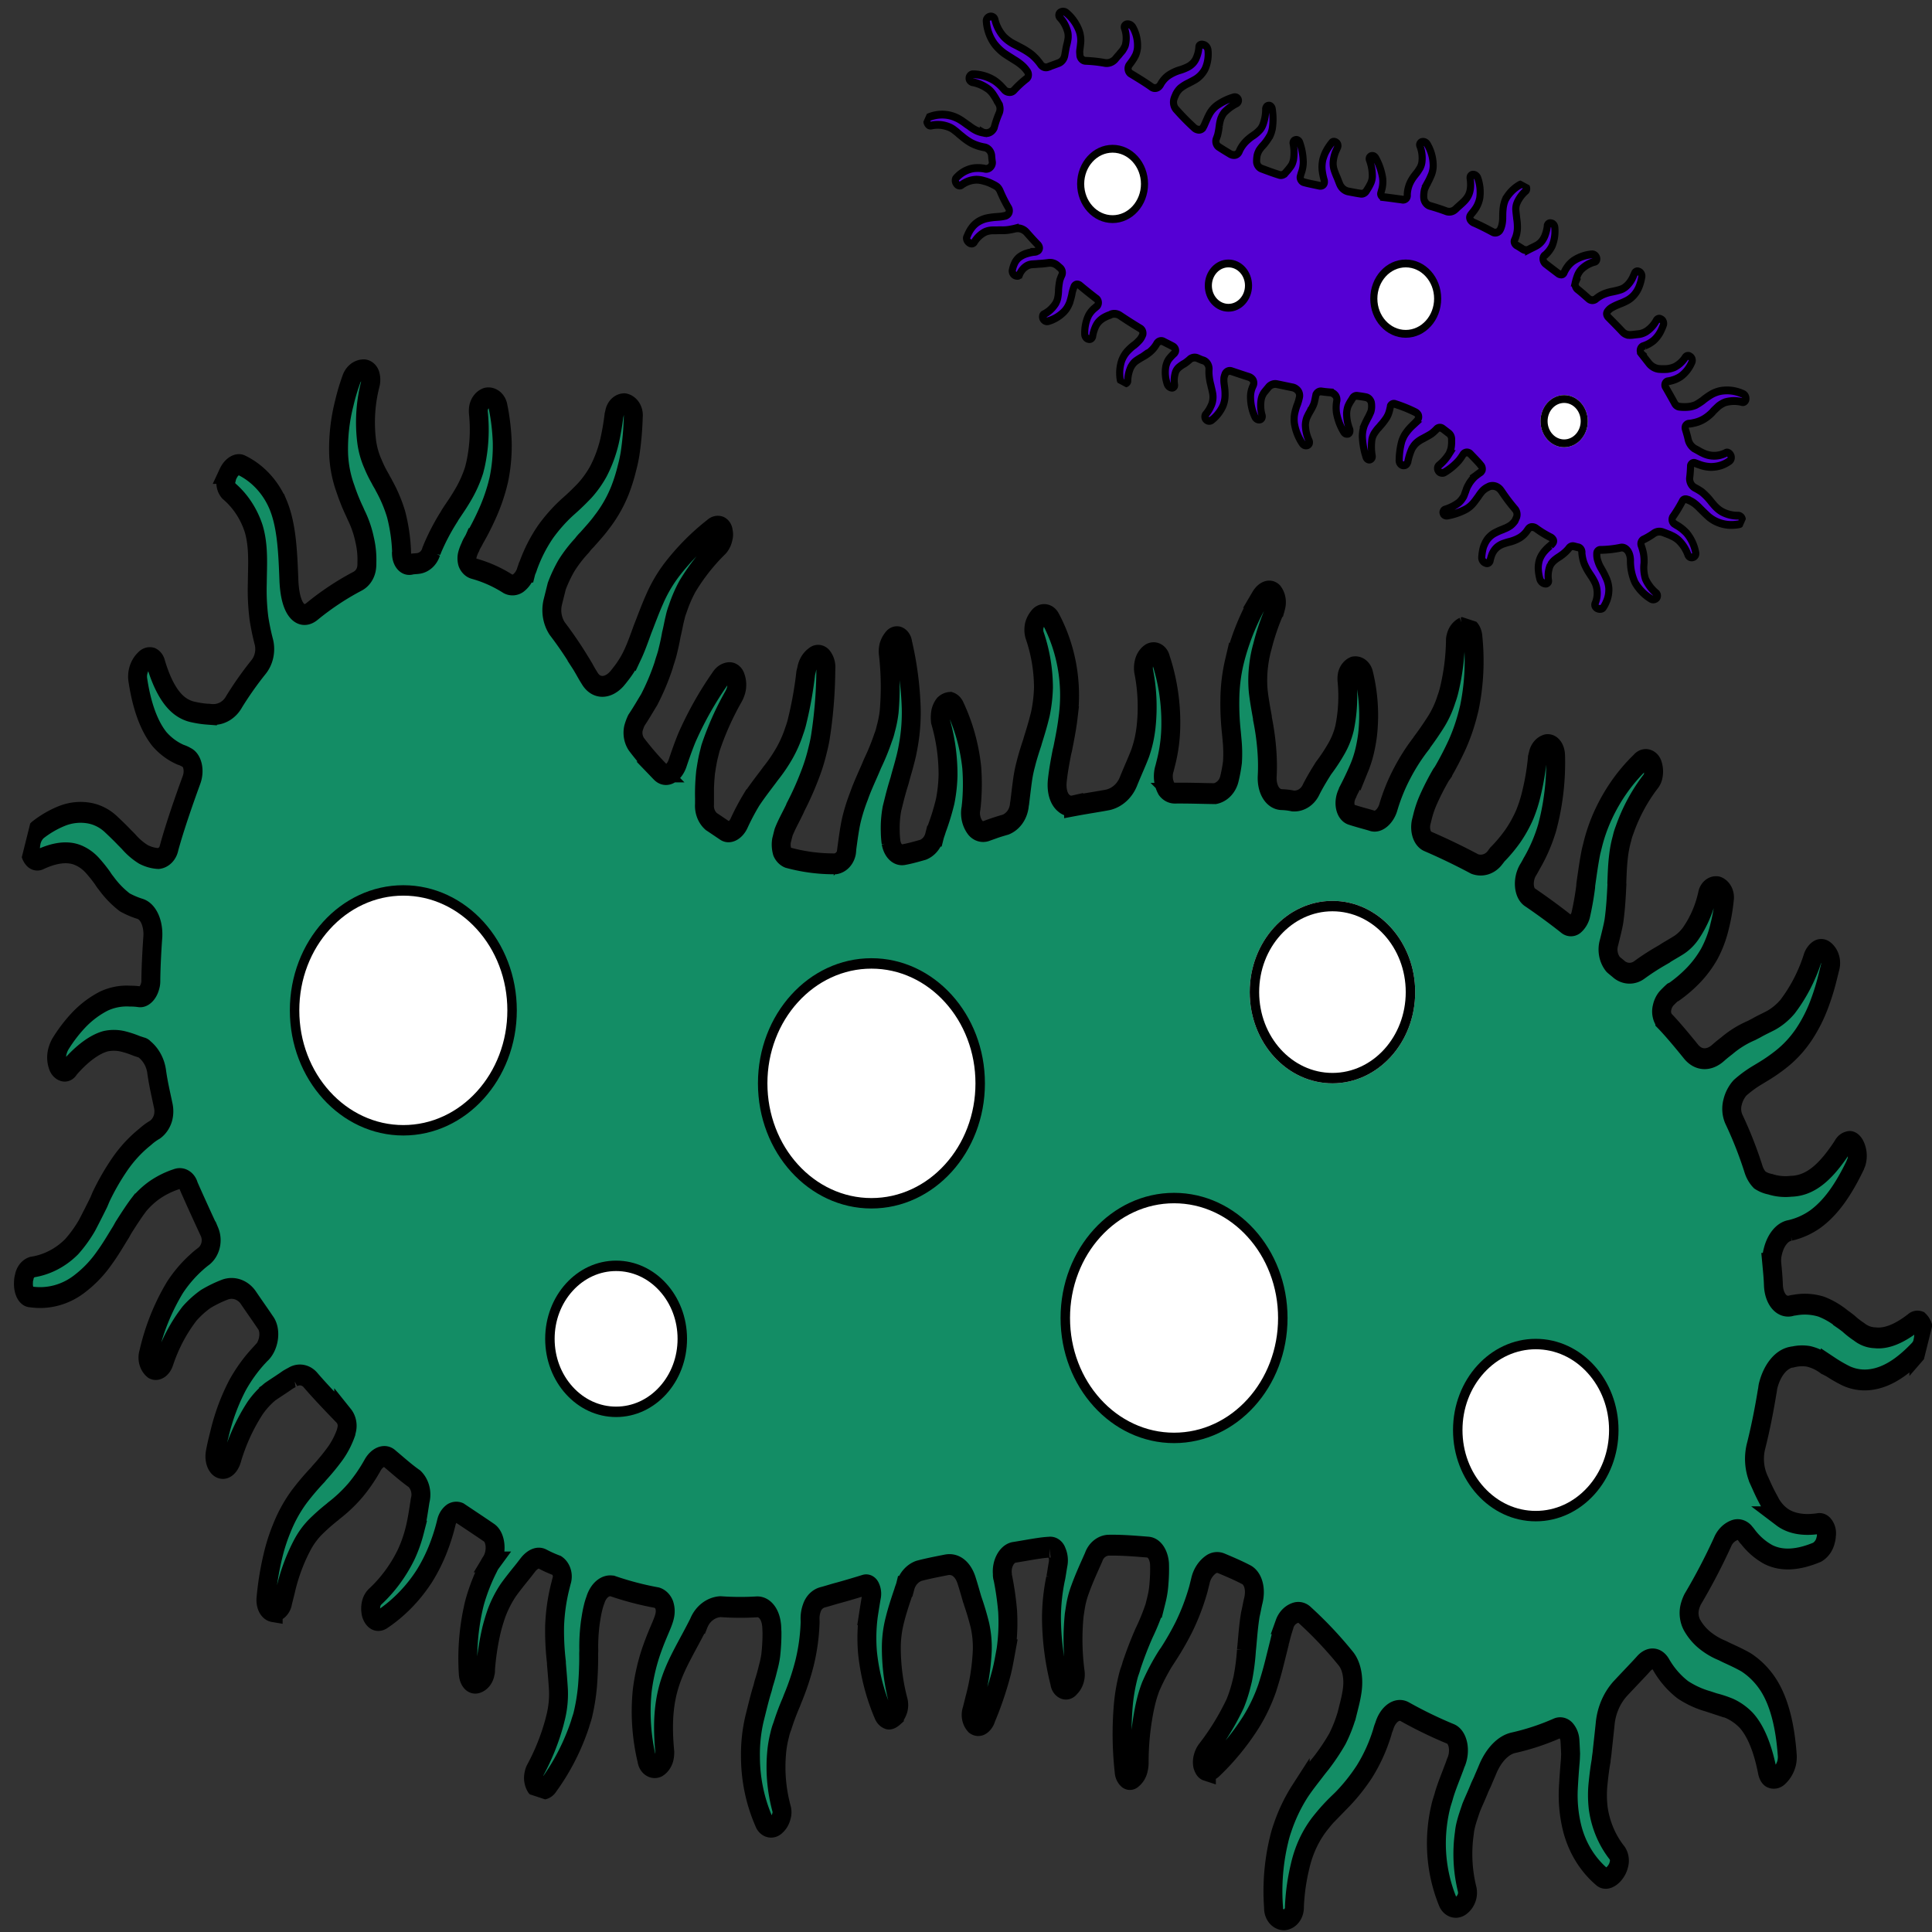 <?xml version="1.0" encoding="UTF-8" standalone="no"?>
<svg
   xmlns:dc="http://purl.org/dc/elements/1.1/"
   xmlns:cc="http://creativecommons.org/ns#"
   xmlns:rdf="http://www.w3.org/1999/02/22-rdf-syntax-ns#"
   xmlns:svg="http://www.w3.org/2000/svg"
   xmlns="http://www.w3.org/2000/svg"
   xmlns:sodipodi="http://sodipodi.sourceforge.net/DTD/sodipodi-0.dtd"
   xmlns:inkscape="http://www.inkscape.org/namespaces/inkscape"
   width="60mm"
   height="60mm"
   viewBox="0 0 226.772 226.772"
   version="1.1"
   id="svg66"
   sodipodi:docname="Bin.svg"
   inkscape:version="0.92.5 (2060ec1f9f, 2020-04-08)">
  <rect x="0" y="0" width="226.772" height="226.772" fill="#333333" stroke="none"/>
  <sodipodi:namedview
     pagecolor="#ffffff"
     bordercolor="#666666"
     borderopacity="1"
     objecttolerance="10"
     gridtolerance="10"
     guidetolerance="10"
     inkscape:pageopacity="0"
     inkscape:pageshadow="2"
     inkscape:window-width="1604"
     inkscape:window-height="1067"
     id="namedview68"
     showgrid="false"
     units="mm"
     inkscape:zoom="2.1631233"
     inkscape:cx="118.45205"
     inkscape:cy="165.20192"
     inkscape:window-x="0"
     inkscape:window-y="0"
     inkscape:window-maximized="0"
     inkscape:current-layer="svg66" />
  <defs
     id="defs6">
    <clipPath
       id="clip-path">
      <rect
         id="Rechteck_3"
         data-name="Rechteck 3"
         width="72.187"
         height="189.745"
         x="0"
         y="0"
         style="fill:#5500d4" />
    </clipPath>
    <clipPath
       id="clip-path-2">
      <path
         id="Pfad_2"
         data-name="Pfad 2"
         d="M 0,0 272.813,-2.913 268.3,410.564 -4.516,413.477 Z"
         inkscape:connector-curvature="0"
         style="fill:#138d65" />
    </clipPath>
  </defs>
  <g
     id="Gruppe_4"
     data-name="Gruppe 4"
     transform="matrix(0.555,0,0,0.612,-26.437,-29.1)">
    <g
       id="Gruppe_3"
       data-name="Gruppe 3"
       transform="translate(2.934,-6.673)">
      <g
         id="bacteria"
         transform="matrix(0.438,-0.899,0.899,0.438,226.158,112.851)">
        <g
           id="Gruppe_2"
           data-name="Gruppe 2"
           transform="translate(10.763,-3.024)"
           clip-path="url(#clip-path)">
          <path
             id="Pfad_1"
             data-name="Pfad 1"
             d="m 27.4,0.008 a 1.019,1.019 0 0 0 -0.58,0.236 1.123,1.123 0 0 0 -0.314,0.56 0.8,0.8 0 0 0 0.156,0.514 6.917,6.917 0 0 1 1.351,3.25 4.723,4.723 0 0 1 -0.036,1.647 c -0.038,0.378 -0.152,0.8 -0.23,1.177 -0.038,0.188 -0.082,0.427 -0.12,0.663 a 12.626,12.626 0 0 0 -0.266,2.266 9.8,9.8 0 0 0 0.35,2.531 3.564,3.564 0 0 0 0.11,0.383 1.831,1.831 0 0 1 -0.736,2.074 12.28,12.28 0 0 0 -1.037,0.663 1.031,1.031 0 0 1 -0.616,0.177 1.366,1.366 0 0 1 -1.28,-1.118 8.317,8.317 0 0 0 -0.965,-2.117 6.5,6.5 0 0 0 -3.246,-2.456 c -0.078,0 -0.116,-0.044 -0.194,-0.044 a 0.907,0.907 0 0 0 -0.772,0.56 0.82,0.82 0 0 0 -0.072,0.663 0.659,0.659 0 0 0 0.314,0.427 5.908,5.908 0 0 1 2.268,2.354 5.84,5.84 0 0 1 0.506,1.56 8.9,8.9 0 0 1 0.23,1.824 v 0.146 a 5.127,5.127 0 0 1 -0.036,1.089 2.394,2.394 0 0 1 -0.422,0.838 25.825,25.825 0 0 0 -2.125,3.016 0.963,0.963 0 0 1 -0.809,0.514 1.009,1.009 0 0 1 -0.506,-0.134 1.434,1.434 0 0 1 -0.314,-0.236 9.606,9.606 0 0 1 -0.917,-1.367 l -0.194,-0.339 a 15.151,15.151 0 0 0 -0.93,-1.457 6.27,6.27 0 0 0 -1.545,-1.544 5,5 0 0 0 -1.821,-0.766 6.265,6.265 0 0 0 -1.351,-0.134 H 10.72 c -0.348,0 -0.7,0.427 -0.736,0.9 a 0.929,0.929 0 0 0 0.11,0.647 0.681,0.681 0 0 0 0.386,0.3 5.593,5.593 0 0 1 2.825,1.22 4.487,4.487 0 0 1 0.93,1.22 c 0.194,0.378 0.384,0.8 0.616,1.22 l 0.194,0.383 a 9.4,9.4 0 0 0 1.088,1.882 c 0.078,0.1 0.261,0.378 0.531,0.707 a 2.683,2.683 0 0 1 0.386,2.544 c -0.426,1.177 -0.843,2.392 -1.075,3.191 -0.116,0.329 -0.346,0.573 -0.616,0.573 a 0.692,0.692 0 0 1 -0.506,-0.19 c -0.232,-0.236 -0.348,-0.38 -0.386,-0.427 l -0.072,-0.146 a 9.989,9.989 0 0 0 -1.014,-1.31 5.06,5.06 0 0 0 -1.387,-1.089 3.3,3.3 0 0 0 -1.545,-0.324 4.809,4.809 0 0 0 -1.351,0.19 0.911,0.911 0 0 0 -0.5,0.94 c 0.038,0.424 0.221,0.75 0.531,0.75 a 3.478,3.478 0 0 1 2.173,0.663 2.88,2.88 0 0 1 0.809,0.94 c 0.194,0.329 0.384,0.7 0.616,1.074 l 0.156,0.28 c 0.116,0.236 0.538,0.94 1,1.647 a 2.617,2.617 0 0 1 0.314,1.883 c -0.078,0.329 -0.118,0.565 -0.156,0.707 a 1.123,1.123 0 0 1 -1,0.9 8.512,8.512 0 0 0 -1.121,0.044 11.843,11.843 0 0 0 -1.821,0.573 l -0.072,0.044 a 8.908,8.908 0 0 1 -1.351,0.47 2.968,2.968 0 0 1 -0.894,0.087 1.557,1.557 0 0 1 -0.46,-0.044 6.13,6.13 0 0 1 -2.776,-1.31 0.418,0.418 0 0 0 -0.314,-0.1 0.784,0.784 0 0 0 -0.544,0.339 1.009,1.009 0 0 0 0.084,1.177 7.821,7.821 0 0 0 3.168,2.241 4.728,4.728 0 0 0 1.617,0.28 h 0.35 a 16.282,16.282 0 0 0 1.7,-0.28 l 0.12,-0.044 a 8.106,8.106 0 0 1 1.461,-0.19 0.784,0.784 0 0 1 0.544,0.339 1.036,1.036 0 0 1 0.12,0.707 c -0.194,0.94 -0.5,2.629 -0.736,4.134 a 0.915,0.915 0 0 1 -1.28,0.809 c -0.232,-0.141 -0.382,-0.188 -0.46,-0.236 A 5.037,5.037 0 0 0 8.445,47.17 H 8.061 a 7.212,7.212 0 0 0 -3.246,0.9 0.958,0.958 0 0 0 -0.386,1.089 0.687,0.687 0 0 0 0.616,0.56 H 5.2 a 6.787,6.787 0 0 1 1.859,-0.28 3.857,3.857 0 0 1 1.111,0.134 4.576,4.576 0 0 1 1.244,0.617 7.7,7.7 0 0 1 1.159,1.03 l 0.194,0.146 a 2.289,2.289 0 0 1 0.616,1.737 q -0.231,2.471 -0.35,4.944 a 1.041,1.041 0 0 1 -0.809,1.043 h -0.35 a 2.931,2.931 0 0 1 -0.881,-0.146 8.885,8.885 0 0 1 -1.4,-0.6 l -0.145,-0.1 A 11.057,11.057 0 0 0 5.854,57.537 5.5,5.5 0 0 0 4.163,57.257 H 3.886 a 6.956,6.956 0 0 0 -3.512,1.313 0.973,0.973 0 0 0 -0.314,1.118 0.686,0.686 0 0 0 0.58,0.47 0.3,0.3 0 0 0 0.194,-0.044 6.278,6.278 0 0 1 2.437,-0.56 2.16,2.16 0 0 1 0.544,0.044 3.128,3.128 0 0 1 1.315,0.47 14.036,14.036 0 0 1 1.231,0.853 l 0.072,0.044 A 7.922,7.922 0 0 0 8.1,62 a 5.631,5.631 0 0 0 1.931,0.514 1.151,1.151 0 0 1 0.894,1.177 c 0,0.424 0.036,1.272 0.036,2.117 0,0.658 -0.5,1.089 -1,0.853 H 9.908 a 10.462,10.462 0 0 0 -1.387,-0.514 3.1,3.1 0 0 0 -0.93,-0.1 4.412,4.412 0 0 0 -0.772,0.1 6.253,6.253 0 0 0 -2.9,1.781 1.178,1.178 0 0 0 -0.194,1.089 0.591,0.591 0 0 0 0.506,0.427 0.634,0.634 0 0 0 0.266,-0.1 4.754,4.754 0 0 1 2.365,-0.884 H 6.9 a 2.3,2.3 0 0 1 1.075,0.28 7.133,7.133 0 0 1 0.965,0.6 l 0.194,0.146 a 9.9,9.9 0 0 0 1.244,0.663 1.722,1.722 0 0 1 0.845,1.413 c 0.038,0.378 0.044,0.755 0.12,1.133 a 1.7,1.7 0 0 1 -0.93,1.883 6.39,6.39 0 0 0 -1.121,0.56 10.19,10.19 0 0 0 -1.581,1.22 l -0.072,0.044 c -0.426,0.378 -0.82,0.717 -1.208,1 A 3.772,3.772 0 0 1 5.164,77.962 3.209,3.209 0 0 1 4.199,78.049 6.479,6.479 0 0 1 2.184,77.725 H 2.041 a 0.736,0.736 0 0 0 -0.628,0.56 0.983,0.983 0 0 0 0.434,1.089 7.352,7.352 0 0 0 3.356,0.94 H 5.4 a 4.842,4.842 0 0 0 1.931,-0.47 9.031,9.031 0 0 0 1.545,-0.9 l 0.35,-0.236 a 4.547,4.547 0 0 1 1.075,-0.56 3.976,3.976 0 0 1 0.771,-0.1 h 0.048 a 1.149,1.149 0 0 1 1,1 c 0.194,1.177 0.384,2.449 0.616,3.767 a 1.726,1.726 0 0 1 -0.072,0.881 1.04,1.04 0 0 1 -0.965,0.663 h -0.278 a 4.385,4.385 0 0 0 -1.931,0.427 8.417,8.417 0 0 0 -3.052,2.5 1.013,1.013 0 0 0 -0.038,1.174 0.592,0.592 0 0 0 0.506,0.28 0.67,0.67 0 0 0 0.386,-0.146 6.293,6.293 0 0 1 2.7,-1.544 3.528,3.528 0 0 1 0.687,-0.1 3.382,3.382 0 0 1 0.664,0.044 c 0.426,0.1 0.85,0.242 1.351,0.383 l 0.156,0.044 a 2,2 0 0 1 1.267,1.457 c 0.194,0.658 0.51,1.894 0.856,3.119 a 1.9,1.9 0 0 1 0.036,0.94 1.439,1.439 0 0 1 -1,1.177 9.371,9.371 0 0 1 -1.471,0.236 h -0.156 a 11.141,11.141 0 0 0 -1.653,0.236 5.38,5.38 0 0 0 -1.859,0.838 9.121,9.121 0 0 0 -2.631,3.1 1.017,1.017 0 0 0 0.161,1.176 0.716,0.716 0 0 0 0.422,0.19 0.67,0.67 0 0 0 0.47,-0.236 6.952,6.952 0 0 1 2.426,-2.074 4.209,4.209 0 0 1 1.315,-0.324 h 0.23 a 11.309,11.309 0 0 1 1.208,0.087 h 0.072 a 8.518,8.518 0 0 0 1.159,0.1 3.559,3.559 0 0 0 0.7,-0.044 c 0.27,-0.046 0.723,-0.154 1.3,-0.293 0.078,0 0.164,-0.044 0.242,-0.044 a 1.155,1.155 0 0 1 1.037,0.853 c 0.194,0.565 0.384,1.082 0.616,1.647 a 1.7,1.7 0 0 1 0.036,1.074 1.258,1.258 0 0 1 -0.845,0.9 1.551,1.551 0 0 0 -0.194,0.044 6.86,6.86 0 0 0 -1.859,0.853 10.047,10.047 0 0 0 -2.656,2.97 1.023,1.023 0 0 0 -0.156,0.56 1.189,1.189 0 0 0 0.23,0.514 0.574,0.574 0 0 0 0.386,0.146 0.986,0.986 0 0 0 0.46,-0.19 7.7,7.7 0 0 1 2.511,-1.971 4.3,4.3 0 0 1 1.315,-0.339 h 0.156 a 6.666,6.666 0 0 1 1.315,0.146 c 0.116,0 0.27,0.044 0.386,0.044 a 1.058,1.058 0 0 1 0.845,0.75 c 0.194,0.565 0.388,1.128 0.544,1.691 a 1.462,1.462 0 0 1 -0.386,1.472 3.092,3.092 0 0 1 -0.506,0.324 3.161,3.161 0 0 1 -1.159,0.383 h -0.46 a 9.007,9.007 0 0 1 -1.037,-0.059 c -0.31,0 -0.666,-0.044 -1.014,-0.044 a 4.334,4.334 0 0 0 -0.809,0.044 5.43,5.43 0 0 0 -1.9,0.617 13.311,13.311 0 0 0 -3,2.309 0.717,0.717 0 0 0 -0.23,0.56 0.626,0.626 0 0 0 0.194,0.47 0.716,0.716 0 0 0 0.422,0.19 0.67,0.67 0 0 0 0.386,-0.146 9.421,9.421 0 0 1 2.776,-1.413 3.088,3.088 0 0 1 0.93,-0.087 1.31,1.31 0 0 1 0.422,0.044 6.845,6.845 0 0 1 1.436,0.383 l 0.3,0.087 a 12.483,12.483 0 0 0 1.509,0.427 5.139,5.139 0 0 0 1.2,0.146 5.37,5.37 0 0 0 0.894,-0.1 c 0.232,-0.046 0.419,-0.085 0.651,-0.134 0.038,0 0.116,-0.059 0.194,-0.059 a 0.855,0.855 0 0 1 0.736,0.766 31.345,31.345 0 0 1 0.46,4.561 1.458,1.458 0 0 1 -0.194,0.707 0.936,0.936 0 0 1 -0.531,0.324 h -0.434 a 11.679,11.679 0 0 1 -1.351,-0.514 h -0.036 a 9.539,9.539 0 0 0 -1.811,-0.6 5.14,5.14 0 0 0 -1.2,-0.146 4.879,4.879 0 0 0 -0.82,0.044 13.233,13.233 0 0 0 -3.2,0.987 l -0.23,0.1 a 0.906,0.906 0 0 0 -0.506,0.6 0.916,0.916 0 0 0 0.12,0.766 0.778,0.778 0 0 0 0.725,0.411 H 12.8 a 10.314,10.314 0 0 1 2.437,-0.324 2.161,2.161 0 0 1 0.544,0.044 3.8,3.8 0 0 1 1.231,0.383 6.664,6.664 0 0 1 1.244,0.838 l 0.194,0.146 c 0.426,0.329 0.885,0.7 1.387,1.03 a 8.29,8.29 0 0 0 1.351,0.617 1.066,1.066 0 0 1 0.58,1.133 c -0.078,0.519 -0.152,0.982 -0.23,1.5 a 1.387,1.387 0 0 1 -0.736,1.043 l -0.278,0.134 a 6.2,6.2 0 0 1 -1.3,0.514 5.4,5.4 0 0 1 -0.856,0.1 h -0.386 a 9.12,9.12 0 0 1 -2.86,-0.94 0.944,0.944 0 0 0 -0.337,-0.1 0.74,0.74 0 0 0 -0.628,0.339 0.874,0.874 0 0 0 -0.145,0.707 1.088,1.088 0 0 0 0.422,0.707 12.775,12.775 0 0 0 3.282,1.691 10.124,10.124 0 0 0 1.545,0.324 1.073,1.073 0 0 1 0.687,1.413 c -0.348,1.131 -0.7,2.271 -0.965,2.883 a 0.958,0.958 0 0 1 -0.725,0.647 1.451,1.451 0 0 1 -0.434,-0.087 c -0.5,-0.329 -0.963,-0.565 -1.2,-0.707 a 7.1,7.1 0 0 0 -1.931,-0.56 c -0.194,0 -0.419,-0.059 -0.651,-0.059 a 6.439,6.439 0 0 0 -0.965,0.059 h -0.036 c -0.27,0 -0.55,0.044 -0.82,0.044 a 1.674,1.674 0 0 1 -0.5,-0.044 4.2,4.2 0 0 1 -1.244,-0.383 9.986,9.986 0 0 1 -2.462,-2.03 0.6,0.6 0 0 0 -0.47,-0.177 0.373,0.373 0 0 0 -0.3,0.134 0.534,0.534 0 0 0 -0.194,0.427 0.961,0.961 0 0 0 0.194,0.617 14.484,14.484 0 0 0 2.663,2.863 5.352,5.352 0 0 0 1.737,0.94 c 0.58,0.188 1.086,0.285 1.665,0.427 a 8.924,8.924 0 0 1 1.351,0.324 3.752,3.752 0 0 1 1.086,0.617 c 0.116,0.1 0.232,0.182 0.386,0.324 a 2.268,2.268 0 0 1 0.386,2.544 c -0.194,0.424 -0.434,0.84 -0.628,1.264 -0.464,0.94 -0.881,1.94 -1.267,2.927 a 1.493,1.493 0 0 1 -1.244,1.03 h -0.81 a 4.491,4.491 0 0 1 -1.159,-0.427 6.459,6.459 0 0 1 -1.231,-0.987 2.23,2.23 0 0 1 -0.35,-0.324 12.6,12.6 0 0 0 -1.121,-1 4.8,4.8 0 0 0 -1.811,-0.94 4.891,4.891 0 0 0 -1.2,-0.134 3.934,3.934 0 0 0 -0.736,0.044 8.593,8.593 0 0 0 -1.859,0.56 1.073,1.073 0 0 0 -0.5,1.133 0.69,0.69 0 0 0 0.616,0.707 h 0.11 a 7.022,7.022 0 0 1 1.351,-0.19 3.779,3.779 0 0 1 1.629,0.339 4.535,4.535 0 0 1 1.159,0.838 c 0.27,0.283 0.575,0.612 0.845,0.94 l 0.278,0.339 a 8.869,8.869 0 0 0 1.5,1.413 5.1,5.1 0 0 0 1.979,0.838 c 0.116,0 0.185,0.059 0.3,0.059 a 1.044,1.044 0 0 1 0.664,0.47 1.6,1.6 0 0 1 0.194,0.94 21.791,21.791 0 0 0 -0.194,3.53 1.261,1.261 0 0 1 -0.194,0.75 0.5,0.5 0 0 1 -0.434,0.19 1.2,1.2 0 0 1 -0.386,-0.1 h -0.036 c -0.154,-0.046 -0.268,-0.144 -0.422,-0.19 a 8.833,8.833 0 0 0 -1.28,-0.56 5.387,5.387 0 0 0 -1.653,-0.324 H 8.325 a 4.806,4.806 0 0 0 -1.9,0.56 8.5,8.5 0 0 0 -1.653,1.221 1.331,1.331 0 0 0 -0.23,1.28 0.672,0.672 0 0 0 0.58,0.514 0.633,0.633 0 0 0 0.266,-0.1 4.884,4.884 0 0 1 2.582,-0.94 h 0.278 a 3.79,3.79 0 0 1 1.315,0.427 8.254,8.254 0 0 1 0.845,0.514 c 0.154,0.1 0.35,0.244 0.544,0.339 a 7.6,7.6 0 0 0 1.775,0.794 c 0.078,0 0.116,0.044 0.194,0.044 a 1.082,1.082 0 0 1 0.736,0.853 c 0.078,0.283 0.116,0.56 0.194,0.794 a 0.959,0.959 0 0 1 -0.386,1.089 h -0.036 a 7.172,7.172 0 0 0 -1.785,1.413 9.8,9.8 0 0 0 -1.2,1.793 c -0.116,0.188 -0.186,0.37 -0.3,0.56 a 9.049,9.049 0 0 1 -0.58,0.987 4.269,4.269 0 0 1 -1.014,1.133 4.63,4.63 0 0 1 -2.848,0.987 0.6,0.6 0 0 0 -0.434,0.236 0.985,0.985 0 0 0 -0.145,0.663 c 0.038,0.47 0.339,0.938 0.687,0.987 a 5.679,5.679 0 0 0 1.244,0.1 5.246,5.246 0 0 0 2.59,-0.659 5.233,5.233 0 0 0 1.581,-1.457 13.063,13.063 0 0 0 0.894,-1.28 c 0.078,-0.141 0.188,-0.285 0.266,-0.427 a 5.965,5.965 0 0 1 1,-1.264 3.242,3.242 0 0 1 1.086,-0.75 0.836,0.836 0 0 1 0.314,-0.1 0.819,0.819 0 0 1 0.725,0.529 24.637,24.637 0 0 0 2.209,3.574 c 0.54,0.707 0.428,2.017 -1.2,2.914 a 9.161,9.161 0 0 0 -3.476,2.78 9.217,9.217 0 0 0 -1.315,4.324 1.055,1.055 0 0 0 0.616,1.043 0.473,0.473 0 0 0 0.266,0.044 0.6,0.6 0 0 0 0.58,-0.514 7.787,7.787 0 0 1 1.44,-3.216 6.477,6.477 0 0 1 2.582,-1.6 7.788,7.788 0 0 0 1.7,-0.987 11.19,11.19 0 0 0 1.088,-1.029 0.889,0.889 0 0 1 1.3,-0.044 15.269,15.269 0 0 0 2.052,1.46 2.26,2.26 0 0 1 0.965,1.691 c 0.038,0.188 0.034,0.326 0.072,0.514 0.038,0.47 0.12,0.9 0.12,1.323 a 5.689,5.689 0 0 1 -0.12,1.647 7.216,7.216 0 0 1 -1.653,3.06 0.829,0.829 0 0 0 -0.194,0.514 0.915,0.915 0 0 0 0.23,0.617 0.835,0.835 0 0 0 0.615,0.324 0.684,0.684 0 0 0 0.422,-0.146 7.882,7.882 0 0 0 2.559,-3.428 8.862,8.862 0 0 0 0.422,-2.354 4.806,4.806 0 0 1 0.036,-0.617 0.947,0.947 0 0 1 1,-0.987 26.558,26.558 0 0 0 3.668,0.514 c 0.348,0 0.622,0.326 0.7,0.75 a 6.634,6.634 0 0 1 0.036,1.516 9.2,9.2 0 0 1 -0.386,1.691 c -0.038,0.141 -0.082,0.285 -0.12,0.427 -0.154,0.519 -0.3,1.079 -0.46,1.691 a 7.3,7.3 0 0 0 -0.156,2.4 8.07,8.07 0 0 0 0.544,2.266 9.954,9.954 0 0 0 1.086,1.971 0.858,0.858 0 0 0 0.651,0.339 1.4,1.4 0 0 0 0.422,-0.1 0.7,0.7 0 0 0 0.386,-0.514 0.947,0.947 0 0 0 -0.036,-0.56 7.641,7.641 0 0 1 -0.845,-3.487 6.123,6.123 0 0 1 0.266,-1.6 c 0.116,-0.424 0.3,-0.84 0.46,-1.264 a 4.869,4.869 0 0 0 0.194,-0.47 11.6,11.6 0 0 0 0.628,-2.176 14.194,14.194 0 0 0 0.072,-1.588 1.947,1.947 0 0 1 1.159,-1.84 22.093,22.093 0 0 0 2.2,-0.853 0.453,0.453 0 0 1 0.242,-0.044 0.764,0.764 0 0 1 0.687,0.75 c 0.038,0.378 0.082,0.709 0.12,0.9 a 8.183,8.183 0 0 0 0.651,2.31 7.839,7.839 0 0 0 1.244,1.84 7.066,7.066 0 0 0 1.581,1.264 0.974,0.974 0 0 0 0.35,0.087 0.825,0.825 0 0 0 0.687,-0.367 1.015,1.015 0 0 0 0.194,-0.663 0.536,0.536 0 0 0 -0.23,-0.47 5.809,5.809 0 0 1 -2.161,-4.383 c -0.038,-0.47 0,-0.94 0,-1.413 v -0.514 a 0.713,0.713 0 0 1 0.036,-0.28 2.838,2.838 0 0 1 0.93,-1.691 c 0.54,-0.424 1.043,-0.94 1.545,-1.413 a 0.832,0.832 0 0 1 0.544,-0.236 0.935,0.935 0 0 1 0.723,0.47 4.773,4.773 0 0 0 0.506,0.75 7.386,7.386 0 0 0 1.737,1.737 8.81,8.81 0 0 0 1.9,1 l 0.3,0.087 c 0.464,0.188 0.892,0.37 1.315,0.56 a 5.894,5.894 0 0 1 1.28,0.94 7.533,7.533 0 0 1 1.617,3.207 0.64,0.64 0 0 0 0.616,0.514 0.452,0.452 0 0 0 0.242,-0.044 0.94,0.94 0 0 0 0.616,-1.03 8.755,8.755 0 0 0 -1.471,-4.34 6.8,6.8 0 0 0 -1.617,-1.647 16.776,16.776 0 0 0 -1.509,-0.94 l -0.266,-0.134 a 13.457,13.457 0 0 1 -1.4,-0.94 5.614,5.614 0 0 1 -0.917,-1.089 9.541,9.541 0 0 1 -0.894,-1.84 1.332,1.332 0 0 1 0.156,-1.264 c 0.426,-0.658 1.2,-1.886 1.9,-3.016 a 0.71,0.71 0 0 1 1.267,-0.044 c 0.194,0.283 0.348,0.468 0.386,0.514 a 6.887,6.887 0 0 0 1.581,1.457 6.735,6.735 0 0 0 3.632,0.94 0.821,0.821 0 0 0 0.7,-0.794 0.755,0.755 0 0 0 -0.506,-0.853 5.72,5.72 0 0 1 -2.776,-1.264 6.5,6.5 0 0 1 -0.965,-1.177 14,14 0 0 1 -0.772,-1.6 3.3,3.3 0 0 1 0.036,-2.354 c 0.348,-0.8 0.7,-1.644 0.93,-2.163 a 0.883,0.883 0 0 1 1.509,-0.383 c 0.116,0.141 0.228,0.231 0.266,0.28 a 6.891,6.891 0 0 0 1.7,1.236 6.121,6.121 0 0 0 2.667,0.56 7.515,7.515 0 0 0 1,-0.044 0.866,0.866 0 0 0 0.651,-0.9 0.731,0.731 0 0 0 -0.58,-0.794 6.244,6.244 0 0 1 -2.9,-1 4.616,4.616 0 0 1 -1.037,-1.03 c -0.27,-0.424 -0.548,-0.9 -0.856,-1.367 0,0 -0.154,-0.272 -0.194,-0.367 a 2.221,2.221 0 0 1 -0.145,-1.793 c 0.426,-1.272 0.809,-2.6 1.2,-3.913 0.116,-0.329 0.344,-0.6 0.651,-0.6 h 0.156 a 2.9,2.9 0 0 1 1.159,0.514 11.524,11.524 0 0 1 1.2,1.03 l 0.12,0.1 a 13.883,13.883 0 0 0 1.351,1.22 5.315,5.315 0 0 0 3.282,1.087 8.062,8.062 0 0 0 2.2,-0.339 0.9,0.9 0 0 0 0.544,-0.987 0.681,0.681 0 0 0 -0.616,-0.663 h -0.616 a 5.37,5.37 0 0 1 -2.4,-0.47 3.484,3.484 0 0 1 -1.159,-0.838 14.094,14.094 0 0 1 -1,-1.236 l -0.072,-0.087 a 9.6,9.6 0 0 0 -1.351,-1.56 6.957,6.957 0 0 0 -1.509,-1.03 1.307,1.307 0 0 1 -0.58,-1.457 c 0.194,-0.894 0.426,-1.84 0.58,-2.78 a 1.224,1.224 0 0 1 0.93,-1.03 h 0.036 a 9.092,9.092 0 0 1 1.509,-0.19 h 0.072 a 3.9,3.9 0 0 1 1.28,0.236 6.58,6.58 0 0 1 2.546,1.927 0.52,0.52 0 0 0 0.422,0.19 0.731,0.731 0 0 0 0.46,-0.236 1.015,1.015 0 0 0 0.084,-1.177 8.987,8.987 0 0 0 -2.787,-2.927 5.533,5.533 0 0 0 -1.882,-0.707 5.353,5.353 0 0 0 -1.086,-0.087 0.635,0.635 0 0 1 -0.506,-0.324 1.264,1.264 0 0 1 -0.145,-0.663 c 0.116,-0.753 0.3,-2.027 0.5,-3.25 0.116,-0.753 0.809,-1.226 1.387,-0.9 a 0.941,0.941 0 0 0 0.278,0.146 5.773,5.773 0 0 0 1.931,0.47 h 0.156 a 6.775,6.775 0 0 0 3.392,-1.043 0.875,0.875 0 0 0 0.35,-1.074 0.64,0.64 0 0 0 -0.616,-0.514 c -0.038,0 -0.118,0 -0.156,0.044 a 7.045,7.045 0 0 1 -2.051,0.367 5.282,5.282 0 0 1 -0.917,-0.087 3.811,3.811 0 0 1 -1.28,-0.56 c -0.386,-0.283 -0.772,-0.612 -1.159,-0.94 l -0.072,-0.059 c -0.116,-0.1 -0.234,-0.185 -0.35,-0.28 a 1.43,1.43 0 0 1 -0.47,-1.177 c 0.038,-0.519 0.084,-1.03 0.084,-1.5 0.038,-0.424 0.3,-0.809 0.687,-0.809 h 0.242 a 5.3,5.3 0 0 0 2.048,-0.426 9.369,9.369 0 0 0 1.7,-1 l 0.084,-0.044 c 0.426,-0.283 0.845,-0.56 1.231,-0.794 a 2.8,2.8 0 0 1 1.315,-0.383 h 0.35 a 6.721,6.721 0 0 1 2.582,0.663 0.409,0.409 0 0 0 0.23,0.044 0.685,0.685 0 0 0 0.58,-0.47 1.073,1.073 0 0 0 -0.266,-1.177 7.654,7.654 0 0 0 -3.476,-1.5 c -0.154,0 -0.316,-0.044 -0.47,-0.044 a 5.507,5.507 0 0 0 -1.5,0.236 11.1,11.1 0 0 0 -1.594,0.647 l -0.145,0.059 a 5.507,5.507 0 0 1 -1.4,0.514 4.3,4.3 0 0 1 -0.723,0.087 1.621,1.621 0 0 1 -0.47,-0.044 H 61.2 a 1.262,1.262 0 0 1 -0.894,-1.264 c 0,-1.506 -0.03,-2.968 -0.145,-4.427 a 1.52,1.52 0 0 1 0.23,-0.853 c 0.54,-0.658 1,-0.087 2.582,0.146 a 5.475,5.475 0 0 0 1.967,-0.1 7.442,7.442 0 0 0 3.282,-2.061 1.083,1.083 0 0 0 0.156,-1.177 0.66,0.66 0 0 0 -0.544,-0.383 0.746,0.746 0 0 0 -0.3,0.087 c -3.09,2.117 -4.323,0.858 -6.794,-0.177 a 2.04,2.04 0 0 1 -1.159,-1.647 c -0.154,-1.177 -0.348,-2.312 -0.58,-3.443 a 1.8,1.8 0 0 1 0.616,-1.737 3.439,3.439 0 0 1 0.386,-0.236 5.824,5.824 0 0 1 1.159,-0.427 2.605,2.605 0 0 1 0.616,-0.044 5.882,5.882 0 0 1 0.845,0.044 h 0.24 a 10.613,10.613 0 0 0 1.231,0.044 h 0.386 a 4.448,4.448 0 0 0 1.931,-0.514 7.535,7.535 0 0 0 2.932,-2.78 1.085,1.085 0 0 0 -0.036,-1.22 0.642,0.642 0 0 0 -0.506,-0.28 0.443,0.443 0 0 0 -0.386,0.177 5.885,5.885 0 0 1 -2.618,1.75 2.973,2.973 0 0 1 -0.93,0.134 1.558,1.558 0 0 1 -0.46,-0.044 7.1,7.1 0 0 1 -1.315,-0.28 l -0.194,-0.044 a 7.24,7.24 0 0 0 -1.859,-0.28 5.48,5.48 0 0 0 -2.087,0.411 c -0.116,0.046 -0.186,0.1 -0.3,0.146 a 0.824,0.824 0 0 1 -0.47,0.044 1,1 0 0 1 -0.687,-0.75 c -0.154,-0.47 -0.316,-0.9 -0.47,-1.367 -0.27,-0.8 -0.538,-1.557 -0.809,-2.31 a 0.7,0.7 0 0 1 0.036,-0.56 0.573,0.573 0 0 1 0.434,-0.324 c 0.348,-0.046 0.647,-0.1 0.917,-0.146 a 5.294,5.294 0 0 0 1.859,-0.794 10.914,10.914 0 0 0 2.74,-2.927 1.023,1.023 0 0 0 0.156,-0.56 0.87,0.87 0 0 0 -0.23,-0.514 0.735,0.735 0 0 0 -0.386,-0.19 0.52,0.52 0 0 0 -0.422,0.19 8.242,8.242 0 0 1 -2.559,1.927 3.129,3.129 0 0 1 -1.3,0.28 h -0.048 a 9.317,9.317 0 0 1 -1.461,-0.146 c -0.116,0 -0.236,-0.044 -0.314,-0.044 a 1.258,1.258 0 0 1 -0.965,-0.9 c -0.194,-0.565 -0.466,-1.5 -0.736,-2.441 a 2.491,2.491 0 0 1 0.434,-2.266 c 0.386,-0.47 0.727,-0.84 0.881,-1.03 a 14.578,14.578 0 0 1 1.086,-1.264 3.849,3.849 0 0 1 1.2,-0.809 A 6.235,6.235 0 0 1 60,80.39 h 0.58 a 0.682,0.682 0 0 0 0.651,-0.6 0.957,0.957 0 0 0 -0.072,-0.573 0.553,0.553 0 0 0 -0.422,-0.324 9.446,9.446 0 0 0 -2.475,-0.383 9.851,9.851 0 0 0 -1.159,0.1 5.966,5.966 0 0 0 -1.9,0.75 11.962,11.962 0 0 0 -1.545,1.22 0.413,0.413 0 0 1 -0.194,0.146 c -0.464,0.329 -1.037,0.085 -1.231,-0.573 -0.31,-1.177 -0.666,-2.392 -0.82,-3.191 a 0.989,0.989 0 0 1 0.12,-0.809 0.8,0.8 0 0 1 0.58,-0.411 c 0.348,-0.046 0.582,-0.1 0.736,-0.1 a 5.632,5.632 0 0 0 1.931,-0.514 10.739,10.739 0 0 0 3.052,-2.31 0.717,0.717 0 0 0 0.23,-0.56 0.65,0.65 0 0 0 -0.194,-0.514 0.606,0.606 0 0 0 -0.47,-0.236 0.51,0.51 0 0 0 -0.337,0.134 8.2,8.2 0 0 1 -2.751,1.413 4.942,4.942 0 0 1 -0.772,0.1 2.468,2.468 0 0 1 -0.58,-0.059 11.8,11.8 0 0 1 -1.461,-0.411 l -0.314,-0.1 A 1.286,1.286 0 0 1 50.374,71.511 C 50.142,70.239 49.986,68.97 49.83,67.744 a 1.542,1.542 0 0 1 0.616,-1.472 5.056,5.056 0 0 1 0.965,-0.411 2.529,2.529 0 0 1 0.856,-0.146 h 0.386 a 6.8,6.8 0 0 1 1.425,0.383 10.9,10.9 0 0 0 1.775,0.411 c 0.194,0 0.35,0.059 0.544,0.059 a 5.014,5.014 0 0 0 1.436,-0.19 11.037,11.037 0 0 0 3.282,-1.647 0.732,0.732 0 0 0 0.3,-0.47 0.6,0.6 0 0 0 -0.11,-0.514 0.621,0.621 0 0 0 -0.544,-0.3 0.718,0.718 0 0 0 -0.278,0.059 7.674,7.674 0 0 1 -2.932,0.794 H 57.515 A 3.417,3.417 0 0 1 56.55,64.213 7.636,7.636 0 0 1 54.813,63.404 l -0.12,-0.087 a 10.708,10.708 0 0 0 -1.545,-0.809 6.594,6.594 0 0 0 -2.076,-0.47 h -0.434 a 1.157,1.157 0 0 1 -1,-0.648 1.679,1.679 0 0 1 -0.194,-0.9 c 0.038,-0.894 0.08,-1.786 0.156,-2.634 a 1.251,1.251 0 0 1 1.159,-1.236 c 0.232,0 0.468,-0.044 0.7,-0.044 a 13.15,13.15 0 0 0 1.653,-0.427 l 0.156,-0.044 a 6.245,6.245 0 0 1 1.471,-0.324 h 0.266 a 3.883,3.883 0 0 1 1.037,0.134 9.868,9.868 0 0 1 2.751,1.6 0.653,0.653 0 0 0 0.386,0.146 0.516,0.516 0 0 0 0.386,-0.146 0.714,0.714 0 0 0 0.194,-0.47 0.963,0.963 0 0 0 -0.194,-0.56 12.533,12.533 0 0 0 -2.9,-2.5 5.582,5.582 0 0 0 -1.9,-0.707 10.73,10.73 0 0 0 -1.315,-0.087 H 52.305 A 4.54,4.54 0 0 1 51.46,53.147 h -0.084 a 1.153,1.153 0 0 1 -0.736,-0.853 1.584,1.584 0 0 1 0,-0.853 48.416,48.416 0 0 1 1.436,-4.795 2,2 0 0 1 1.581,-1.413 4.523,4.523 0 0 1 0.771,-0.044 h 0.386 a 4.194,4.194 0 0 1 1.315,0.324 8.886,8.886 0 0 1 1.425,0.94 l 0.278,0.236 c 0.426,0.329 0.921,0.758 1.425,1.089 a 5.427,5.427 0 0 0 2.087,0.794 3.087,3.087 0 0 0 0.651,0.044 6.394,6.394 0 0 0 3.366,-1.074 1.207,1.207 0 0 0 0.422,-1.28 c -0.078,-0.424 -0.346,-0.707 -0.616,-0.707 a 0.412,0.412 0 0 0 -0.194,0.059 5.762,5.762 0 0 1 -2.051,0.411 3.242,3.242 0 0 1 -1.2,-0.177 4.1,4.1 0 0 1 -1.351,-0.809 10.633,10.633 0 0 1 -1.05,-1.03 l -0.3,-0.339 a 9.37,9.37 0 0 0 -1.737,-1.457 5.259,5.259 0 0 0 -2.209,-0.75 0.972,0.972 0 0 1 -0.3,-0.044 1.331,1.331 0 0 1 -1.05,-1.56 c 0.154,-1.223 0.272,-3.191 0.35,-4.841 a 1.125,1.125 0 0 1 1.244,-1.177 c 0.116,0.046 0.232,0.041 0.386,0.087 a 13.241,13.241 0 0 0 1.425,0.28 c 0.194,0 0.386,0.044 0.58,0.044 a 4.355,4.355 0 0 0 1.387,-0.236 6.526,6.526 0 0 0 3.175,-2.634 1.318,1.318 0 0 0 0,-1.31 0.714,0.714 0 0 0 -0.544,-0.383 0.5,0.5 0 0 0 -0.35,0.146 5.127,5.127 0 0 1 -2.7,1.588 1.559,1.559 0 0 1 -0.46,0.059 6.523,6.523 0 0 1 -0.894,-0.1 c -0.348,-0.1 -0.7,-0.229 -1.086,-0.324 -0.154,-0.046 -0.268,-0.1 -0.422,-0.146 -0.038,0 -0.3,-0.1 -0.651,-0.19 A 2.578,2.578 0 0 1 53.5,28.947 31.654,31.654 0 0 0 52.113,25.226 1.3,1.3 0 0 1 52.041,24.373 1.183,1.183 0 0 1 52.463,23.725 c 0.386,-0.236 0.575,-0.337 0.651,-0.383 0.116,-0.046 0.232,-0.1 0.386,-0.146 0.464,-0.141 0.885,-0.283 1.387,-0.47 a 5.17,5.17 0 0 0 1.737,-1.177 8.217,8.217 0 0 0 1.979,-4 1.164,1.164 0 0 0 -0.47,-1.177 0.633,0.633 0 0 0 -0.386,-0.134 0.593,0.593 0 0 0 -0.544,0.427 6.287,6.287 0 0 1 -1.882,2.824 3.616,3.616 0 0 1 -1.244,0.6 8.255,8.255 0 0 1 -1.121,0.236 c -0.116,0.046 -0.268,0.057 -0.422,0.1 -0.154,0.043 -0.694,0.18 -1.387,0.367 a 1.961,1.961 0 0 1 -1.967,-0.56 c -0.656,-0.658 -1.282,-1.318 -1.629,-1.647 a 1.419,1.419 0 0 1 -0.23,-1.6 9.864,9.864 0 0 0 0.894,-2.677 15.727,15.727 0 0 0 0.156,-2.59 v -0.663 c 0,-0.519 -0.038,-1.043 0,-1.516 A 8.3,8.3 0 0 1 48.671,7.715 7.357,7.357 0 0 1 50.832,4.508 0.706,0.706 0 0 0 51.076,4 1.008,1.008 0 0 0 50.882,3.337 1.038,1.038 0 0 0 50.11,2.91 a 0.814,0.814 0 0 0 -0.35,0.1 8,8 0 0 0 -3.175,3.471 9.651,9.651 0 0 0 -0.723,2.59 c -0.078,0.707 -0.118,1.418 -0.156,2.03 l -0.036,0.47 a 11.008,11.008 0 0 1 -0.242,1.971 6.017,6.017 0 0 1 -0.5,1.413 1.066,1.066 0 0 1 -0.856,0.663 1.174,1.174 0 0 1 -0.422,-0.087 20.908,20.908 0 0 0 -3.246,-1.457 1.3,1.3 0 0 1 -0.771,-0.809 1.558,1.558 0 0 1 0,-1.177 1.014,1.014 0 0 0 0.084,-0.236 9.058,9.058 0 0 0 0.55,-2.352 9.418,9.418 0 0 0 -0.894,-4.517 0.85,0.85 0 0 0 -0.736,-0.514 0.41,0.41 0 0 0 -0.23,0.044 0.59,0.59 0 0 0 -0.422,0.427 0.928,0.928 0 0 0 -0.036,0.56 8.573,8.573 0 0 1 0.266,3.633 4.687,4.687 0 0 1 -0.544,1.5 c -0.194,0.378 -0.417,0.753 -0.687,1.177 l -0.24,0.383 a 1.927,1.927 0 0 1 -1.617,0.987 17.993,17.993 0 0 0 -2.776,0.236 c -0.078,0 -0.2,0.044 -0.278,0.044 a 1.883,1.883 0 0 1 -1.775,-1.5 c 0,-0.046 -0.036,-0.1 -0.036,-0.146 a 6.579,6.579 0 0 1 -0.278,-1.457 7.906,7.906 0 0 1 0.12,-1.793 c 0,-0.141 0.036,-0.283 0.036,-0.47 0.078,-0.565 0.154,-1.123 0.194,-1.737 A 7.948,7.948 0 0 0 30.104,3.957 8.1,8.1 0 0 0 27.908,0.19 0.642,0.642 0 0 0 27.4,0 Z"
             transform="translate(0.425,0.506)"
             inkscape:connector-curvature="0"
             style="fill:#5500d4;stroke:#000000;stroke-width:1.5" />
        </g>
      </g>
      <g
         id="bacteria-2"
         data-name="bacteria"
         transform="rotate(106,162.183,285.19)"
         style="isolation:isolate">
        <g
           id="Gruppe_2-2"
           data-name="Gruppe 2"
           transform="translate(2.517,-0.038)"
           clip-path="url(#clip-path-2)">
          <path
             id="Pfad_1-2"
             data-name="Pfad 1"
             d="m 103.559,-1.089 a 5.767,5.767 0 0 0 -2.2,0.539 2.618,2.618 0 0 0 -1.2,1.233 1.274,1.274 0 0 0 0.577,1.114 c 2.89,2.326 4.617,4.676 5.029,7.028 a 6.049,6.049 0 0 1 -0.175,3.59 17.412,17.412 0 0 1 -0.9,2.574 c -0.148,0.41 -0.321,0.933 -0.47,1.449 a 16.812,16.812 0 0 0 -1.058,4.949 12.91,12.91 0 0 0 1.262,5.5 5.408,5.408 0 0 0 0.405,0.83 c 0.857,1.732 -0.343,3.7 -2.83,4.548 -1.319,0.423 -2.615,0.957 -3.935,1.486 a 6.222,6.222 0 0 1 -2.33,0.411 c -2.191,0.023 -4.093,-0.852 -4.809,-2.384 a 15.88,15.88 0 0 0 -3.6,-4.575 c -2.889,-2.432 -6.679,-4.049 -12.21,-5.222 -0.295,0 -0.437,-0.091 -0.732,-0.087 a 3.967,3.967 0 0 0 -2.929,1.252 c -0.444,0.52 -0.577,1.036 -0.287,1.447 a 1.774,1.774 0 0 0 1.177,0.917 c 3.928,1.391 6.786,3.007 8.516,5.037 a 9.352,9.352 0 0 1 1.875,3.378 11.615,11.615 0 0 1 0.825,3.966 v 0.319 a 6.529,6.529 0 0 1 -0.161,2.375 5.18,5.18 0 0 1 -1.613,1.842 72.032,72.032 0 0 0 -8.1,6.659 4.534,4.534 0 0 1 -3.071,1.153 6.068,6.068 0 0 1 -1.909,-0.271 5.861,5.861 0 0 1 -1.181,-0.5 24.31,24.31 0 0 1 -3.433,-2.942 L 63.37,45.8 a 36.612,36.612 0 0 0 -3.479,-3.137 21.753,21.753 0 0 0 -5.8,-3.3 27.371,27.371 0 0 0 -6.865,-1.6 40.452,40.452 0 0 0 -5.1,-0.237 l -2.008,0.021 a 2.893,2.893 0 0 0 -2.8,1.984 1.315,1.315 0 0 0 0.4,1.407 2.79,2.79 0 0 0 1.451,0.628 30.043,30.043 0 0 1 10.646,2.546 12.547,12.547 0 0 1 3.484,2.622 c 0.724,0.815 1.431,1.72 2.3,2.635 l 0.724,0.826 a 20.97,20.97 0 0 0 4.058,4.06 c 0.293,0.2 0.979,0.813 1.991,1.518 2.024,1.412 2.59,3.567 1.4,5.528 -1.637,2.582 -3.244,5.247 -4.139,7 a 2.8,2.8 0 0 1 -2.34,1.273 3.839,3.839 0 0 1 -1.907,-0.394 C 54.515,68.674 54.081,68.365 53.938,68.266 L 53.671,67.95 a 28.148,28.148 0 0 0 -3.8,-2.815 20.815,20.815 0 0 0 -5.216,-2.318 20.355,20.355 0 0 0 -5.832,-0.643 30.992,30.992 0 0 0 -5.111,0.469 2.132,2.132 0 0 0 -1.912,2.066 1.839,1.839 0 0 0 1.99,1.613 20.187,20.187 0 0 1 8.2,1.357 8.884,8.884 0 0 1 3.037,2.021 c 0.725,0.709 1.433,1.5 2.3,2.316 l 0.583,0.6 a 51.4,51.4 0 0 0 3.745,3.549 3.712,3.712 0 0 1 1.145,4.091 c -0.3,0.72 -0.46,1.237 -0.606,1.546 A 4.285,4.285 0 0 1 48.386,83.8 c -1.314,0.014 -3.218,0.029 -4.239,0.14 -2.632,0.336 -5,0.893 -6.9,1.322 l -0.272,0.1 c -1.757,0.427 -3.514,0.86 -5.118,1.079 a 19.282,19.282 0 0 1 -3.38,0.226 10.049,10.049 0 0 1 -1.736,-0.077 32.476,32.476 0 0 1 -10.461,-2.744 2.4,2.4 0 0 0 -1.185,-0.211 3.785,3.785 0 0 0 -2.063,0.761 1.517,1.517 0 0 0 0.291,2.561 33.67,33.67 0 0 0 11.9,4.777 29.749,29.749 0 0 0 6.1,0.545 l 1.322,-0.014 c 2.192,-0.124 4.537,-0.452 6.436,-0.679 l 0.455,-0.1 a 52.446,52.446 0 0 1 5.525,-0.473 3.636,3.636 0 0 1 2.047,0.717 1.47,1.47 0 0 1 0.437,1.535 c -0.755,2.057 -1.967,5.748 -2.879,9.039 -0.455,1.544 -2.814,2.409 -4.855,1.815 -0.873,-0.3 -1.437,-0.393 -1.731,-0.5 a 29.893,29.893 0 0 0 -7.284,-1.171 l -1.458,0.016 a 44.146,44.146 0 0 0 -12.29,2.085 c -1.319,0.423 -1.912,1.47 -1.484,2.39 a 2.473,2.473 0 0 0 2.313,1.2 l 0.59,-0.006 a 43.637,43.637 0 0 1 7.033,-0.685 24.711,24.711 0 0 1 4.2,0.246 23.787,23.787 0 0 1 4.686,1.294 29.144,29.144 0 0 1 4.357,2.2 l 0.729,0.311 a 3.941,3.941 0 0 1 2.285,3.76 q -0.931,5.393 -1.44,10.787 c -0.157,1.233 -1.474,2.188 -3.084,2.306 l -1.322,0.014 a 18.52,18.52 0 0 1 -3.326,-0.284 48.57,48.57 0 0 1 -5.275,-1.259 l -0.547,-0.218 a 59.847,59.847 0 0 0 -6.006,-1.475 34.774,34.774 0 0 0 -6.382,-0.542 l -1.052,0.011 a 40.316,40.316 0 0 0 -13.3,3.025 c -1.176,0.421 -1.785,1.531 -1.214,2.448 a 2.694,2.694 0 0 0 2.18,1 1.855,1.855 0 0 0 0.734,-0.1 39.253,39.253 0 0 1 9.223,-1.319 14,14 0 0 1 2.054,0.073 17.9,17.9 0 0 1 4.96,0.972 c 1.452,0.5 3.031,1.11 4.632,1.809 l 0.27,0.092 a 37.306,37.306 0 0 0 6.269,2.178 34,34 0 0 0 7.285,1.042 c 1.752,0.082 3.364,1.2 3.35,2.528 -0.01,0.924 0.105,2.77 0.085,4.612 -0.016,1.433 -1.914,2.394 -3.8,1.9 h -0.183 c -1.6,-0.392 -3.337,-0.776 -5.23,-1.064 a 19.942,19.942 0 0 0 -3.511,-0.186 28.533,28.533 0 0 0 -2.918,0.255 30.329,30.329 0 0 0 -10.988,4 1.806,1.806 0 0 0 -0.759,2.382 2.29,2.29 0 0 0 1.9,0.909 3.652,3.652 0 0 0 1.006,-0.235 27.66,27.66 0 0 1 8.959,-2.022 h 0.135 a 13.867,13.867 0 0 1 4.056,0.567 33.554,33.554 0 0 1 3.634,1.277 l 0.729,0.311 c 0.873,0.3 2.936,1 4.684,1.394 a 4.021,4.021 0 0 1 3.161,3.045 14.759,14.759 0 0 0 0.427,2.464 c 0.418,1.843 -1.067,3.6 -3.558,4.142 a 34.181,34.181 0 0 0 -4.252,1.266 44.378,44.378 0 0 0 -6,2.723 l -0.272,0.1 c -1.618,0.84 -3.116,1.6 -4.589,2.227 a 21.043,21.043 0 0 1 -4.8,1.272 20.858,20.858 0 0 1 -3.651,0.229 41.04,41.04 0 0 1 -7.608,-0.624 l -0.55,0.006 a 2.848,2.848 0 0 0 -2.387,1.246 c -0.448,0.929 0.305,1.956 1.615,2.356 a 43.675,43.675 0 0 0 12.66,1.914 l 0.733,-0.008 a 30.06,30.06 0 0 0 7.309,-1.1 45.707,45.707 0 0 0 5.861,-2.016 l 1.328,-0.529 a 24.08,24.08 0 0 1 4.076,-1.264 25.7,25.7 0 0 1 2.918,-0.255 h 0.183 a 3.886,3.886 0 0 1 3.76,2.138 c 0.7,2.557 1.392,5.32 2.237,8.183 a 2.3,2.3 0 0 1 -0.292,1.923 4.632,4.632 0 0 1 -3.664,1.483 l -1.052,0.011 a 27.393,27.393 0 0 0 -7.307,1.007 35.479,35.479 0 0 0 -11.6,5.571 1.518,1.518 0 0 0 -0.163,2.566 2.847,2.847 0 0 0 1.905,0.59 3.858,3.858 0 0 0 1.461,-0.335 32.072,32.072 0 0 1 10.25,-3.474 22.711,22.711 0 0 1 2.6,-0.252 21.98,21.98 0 0 1 2.508,0.068 c 1.607,0.19 3.2,0.492 5.1,0.78 l 0.588,0.089 a 6.128,6.128 0 0 1 4.753,3.124 c 0.717,1.426 1.883,4.106 3.16,6.763 a 2.464,2.464 0 0 1 0.113,2.048 c -0.453,1.337 -1.913,2.277 -3.812,2.6 -2.043,0.33 -3.82,0.449 -5.566,0.574 l -0.59,0.006 c -1.9,0.121 -4.065,0.251 -6.251,0.582 a 28.946,28.946 0 0 0 -17.062,8.77 1.557,1.557 0 0 0 0.555,2.544 3.8,3.8 0 0 0 1.589,0.4 3.519,3.519 0 0 0 1.782,-0.534 28.59,28.59 0 0 1 9.219,-4.616 26.145,26.145 0 0 1 4.979,-0.759 l 0.868,-0.009 c 1.458,-0.016 2.955,0.058 4.563,0.142 h 0.271 c 1.313,0.087 2.77,0.194 4.379,0.177 a 23.251,23.251 0 0 0 2.646,-0.123 c 1.021,-0.112 2.736,-0.365 4.93,-0.691 0.295,0 0.622,-0.1 0.917,-0.1 a 4.45,4.45 0 0 1 3.9,1.817 c 0.719,1.224 1.424,2.342 2.287,3.564 a 2.251,2.251 0 0 1 0.11,2.339 4.351,4.351 0 0 1 -3.216,1.988 c -0.295,0 -0.583,0.1 -0.734,0.1 a 37.84,37.84 0 0 0 -7.047,1.934 33.585,33.585 0 0 0 -10.109,6.58 1.64,1.64 0 0 0 -0.6,1.227 2.251,2.251 0 0 0 0.856,1.111 3.18,3.18 0 0 0 1.454,0.3 5.585,5.585 0 0 0 1.741,-0.433 33.474,33.474 0 0 1 9.535,-4.4 26.6,26.6 0 0 1 4.979,-0.792 l 0.59,-0.006 a 42.94,42.94 0 0 1 4.968,0.266 c 0.438,0 1.019,0.084 1.457,0.08 a 3.9,3.9 0 0 1 3.177,1.6 c 0.719,1.224 1.439,2.442 2.015,3.662 0.569,1.125 -0.027,2.486 -1.493,3.224 a 14.967,14.967 0 0 1 -1.92,0.726 18.809,18.809 0 0 1 -4.391,0.881 l -1.737,0.019 c -1.171,0.013 -2.318,0 -3.918,-0.087 -1.171,0.013 -2.516,-0.068 -3.831,-0.054 a 28.342,28.342 0 0 0 -3.06,0.128 32.44,32.44 0 0 0 -7.177,1.42 58.011,58.011 0 0 0 -11.415,5.155 1.4,1.4 0 0 0 -0.882,1.23 1.164,1.164 0 0 0 0.722,1.017 3.8,3.8 0 0 0 1.589,0.4 3.856,3.856 0 0 0 1.461,-0.335 50.157,50.157 0 0 1 10.526,-3.191 20.051,20.051 0 0 1 3.515,-0.228 8.428,8.428 0 0 1 1.592,0.078 41.508,41.508 0 0 1 5.416,0.776 l 1.137,0.178 c 1.749,0.289 3.649,0.683 5.694,0.869 a 32.97,32.97 0 0 0 4.514,0.271 c 1.171,-0.013 2.351,-0.148 3.38,-0.26 0.877,-0.11 1.587,-0.2 2.465,-0.317 a 6.966,6.966 0 0 1 0.734,-0.137 2.809,2.809 0 0 1 2.762,1.639 40.245,40.245 0 0 1 1.628,9.92 2.33,2.33 0 0 1 -0.75,1.548 4.584,4.584 0 0 1 -2.015,0.727 l -1.187,0.013 h -0.454 c -1.607,-0.19 -3.2,-0.677 -5.094,-1.065 h -0.135 a 55.562,55.562 0 0 0 -6.829,-1.243 32.974,32.974 0 0 0 -4.514,-0.271 c -1.02,0.011 -2.079,0.017 -3.1,0.128 a 79.947,79.947 0 0 0 -12.109,2.279 l -0.871,0.233 a 2.867,2.867 0 0 0 -1.926,1.336 1.312,1.312 0 0 0 0.436,1.664 3.65,3.65 0 0 0 2.731,0.867 l 0.733,-0.008 a 66.611,66.611 0 0 1 9.217,-0.8 14.013,14.013 0 0 1 2.054,0.073 22.393,22.393 0 0 1 4.643,0.785 30.165,30.165 0 0 1 4.68,1.775 l 0.729,0.311 c 1.6,0.7 3.329,1.493 5.217,2.189 a 44.488,44.488 0 0 0 5.092,1.289 c 1.455,0.292 2.462,1.418 2.164,2.446 -0.307,1.134 -0.6,2.145 -0.9,3.279 a 3.847,3.847 0 0 1 -2.805,2.3 l -1.055,0.3 a 35.8,35.8 0 0 1 -4.936,1.172 c -1.021,0.112 -2.217,0.248 -3.237,0.259 l -1.458,0.016 a 53.174,53.174 0 0 1 -10.788,-1.934 5.583,5.583 0 0 0 -1.272,-0.21 3.742,3.742 0 0 0 -2.382,0.764 1.348,1.348 0 0 0 -0.567,1.546 2.5,2.5 0 0 0 1.576,1.523 65.352,65.352 0 0 0 12.36,3.563 c 1.017,0.2 3.348,0.463 5.832,0.643 2.037,0.185 3.312,1.6 2.563,3.052 a 57.07,57.07 0 0 1 -3.717,6.321 3.729,3.729 0 0 1 -2.756,1.44 9.046,9.046 0 0 1 -1.639,-0.173 c -1.888,-0.7 -3.627,-1.193 -4.5,-1.492 a 42.4,42.4 0 0 0 -7.284,-1.143 c -0.733,0.008 -1.584,-0.112 -2.46,-0.1 -1.314,0.014 -2.478,0.054 -3.65,0.168 h -0.135 c -1.02,0.011 -2.08,0.117 -3.1,0.128 a 10.811,10.811 0 0 1 -1.871,-0.075 24.836,24.836 0 0 1 -4.691,-0.784 39.572,39.572 0 0 1 -9.257,-4.324 3.341,3.341 0 0 0 -1.772,-0.367 2.02,2.02 0 0 0 -1.142,0.3 1.11,1.11 0 0 0 -0.743,0.937 1.543,1.543 0 0 0 0.718,1.336 47.12,47.12 0 0 0 9.97,6.141 26.808,26.808 0 0 0 6.542,1.979 c 2.186,0.385 4.1,0.578 6.283,0.862 1.894,0.187 3.644,0.359 5.1,0.651 a 18.419,18.419 0 0 1 4.088,1.3 c 0.436,0.2 0.872,0.388 1.45,0.69 2.32,1.308 3.027,3.668 1.4,5.528 -0.743,0.932 -1.661,1.848 -2.4,2.78 a 73.869,73.869 0 0 0 -4.858,6.429 6.029,6.029 0 0 1 -4.725,2.3 l -3.059,0.033 a 25.562,25.562 0 0 1 -4.371,-0.883 26.384,26.384 0 0 1 -4.629,-2.1 8.208,8.208 0 0 1 -1.315,-0.691 c -1.307,-0.7 -2.763,-1.532 -4.214,-2.133 a 24.459,24.459 0 0 0 -6.821,-1.976 31.442,31.442 0 0 0 -4.514,-0.243 25.707,25.707 0 0 0 -2.781,0.125 52.232,52.232 0 0 0 -7.04,1.3 2.236,2.236 0 0 0 -1.9,2.489 2.122,2.122 0 0 0 2.309,1.515 H 9.19 a 45.3,45.3 0 0 1 5.111,-0.469 23.372,23.372 0 0 1 6.15,0.673 19.67,19.67 0 0 1 4.362,1.779 c 1.013,0.6 2.16,1.309 3.172,2.015 l 1.044,0.728 a 31.93,31.93 0 0 0 5.623,3.019 27.841,27.841 0 0 0 7.461,1.745 c 0.438,0 0.7,0.121 1.138,0.117 a 4.482,4.482 0 0 1 2.5,1 2.29,2.29 0 0 1 0.711,2.041 27.892,27.892 0 0 0 -0.817,7.7 2.029,2.029 0 0 1 -0.751,1.643 2.666,2.666 0 0 1 -1.646,0.432 7.231,7.231 0 0 1 -1.455,-0.208 h -0.135 c -0.58,-0.095 -1.008,-0.3 -1.589,-0.4 A 48.04,48.04 0 0 0 35.247,334.609 33.665,33.665 0 0 0 29,333.957 l -1.187,0.013 a 29.144,29.144 0 0 0 -7.175,1.3 38.134,38.134 0 0 0 -6.275,2.726 2.061,2.061 0 0 0 -0.9,2.8 2.5,2.5 0 0 0 2.179,1.1 3.65,3.65 0 0 0 1.006,-0.235 28.492,28.492 0 0 1 9.781,-2.153 l 1.052,-0.011 a 22.177,22.177 0 0 1 4.961,0.876 c 1.016,0.3 2.167,0.688 3.182,1.086 0.579,0.2 1.317,0.518 2.047,0.717 a 40.922,40.922 0 0 0 6.689,1.659 c 0.295,0 0.437,0.091 0.732,0.087 a 3.292,3.292 0 0 1 2.76,1.829 c 0.288,0.613 0.425,1.216 0.714,1.722 0.428,0.919 -0.165,1.961 -1.484,2.39 h -0.135 a 30.717,30.717 0 0 0 -6.781,3.152 26.082,26.082 0 0 0 -4.56,3.956 c -0.443,0.413 -0.71,0.814 -1.153,1.233 a 21.945,21.945 0 0 1 -2.214,2.173 14.393,14.393 0 0 1 -3.859,2.51 26.9,26.9 0 0 1 -10.786,2.265 3.046,3.046 0 0 0 -1.647,0.533 1.5,1.5 0 0 0 -0.565,1.45 2.789,2.789 0 0 0 2.574,2.122 36.794,36.794 0 0 0 4.7,0.174 32.207,32.207 0 0 0 9.775,-1.549 20.339,20.339 0 0 0 6.01,-3.238 36.141,36.141 0 0 0 3.408,-2.824 c 0.3,-0.311 0.716,-0.629 1.014,-0.94 a 18.418,18.418 0 0 1 3.814,-2.8 14.977,14.977 0 0 1 4.121,-1.679 4.986,4.986 0 0 1 1.189,-0.237 3.4,3.4 0 0 1 2.728,1.124 58.128,58.128 0 0 0 8.264,7.7 c 2.023,1.518 1.569,4.378 -4.586,6.4 -5.42,1.8 -9.962,3.393 -13.2,6.2 a 15.392,15.392 0 0 0 -5.074,9.476 c -0.153,0.925 0.847,1.962 2.3,2.248 a 2.949,2.949 0 0 0 1,0.084 2.3,2.3 0 0 0 2.2,-1.143 15.816,15.816 0 0 1 5.5,-7.046 c 2.937,-1.98 6.282,-2.637 9.8,-3.6 a 39.523,39.523 0 0 0 6.452,-2.219 42.778,42.778 0 0 0 4.129,-2.288 5.207,5.207 0 0 1 4.924,-0.148 66.859,66.859 0 0 0 7.717,3.092 5.088,5.088 0 0 1 3.608,3.645 c 0.139,0.407 0.12,0.71 0.259,1.117 a 22.332,22.332 0 0 1 0.423,2.879 7.4,7.4 0 0 1 -0.493,3.594 c -0.9,2.266 -3.085,4.545 -6.319,6.735 a 1.526,1.526 0 0 0 -0.745,1.128 1.589,1.589 0 0 0 0.854,1.335 4.138,4.138 0 0 0 2.318,0.681 3.983,3.983 0 0 0 1.6,-0.336 c 4.692,-2.206 7.97,-4.782 9.753,-7.572 a 12.524,12.524 0 0 0 1.649,-5.146 6.138,6.138 0 0 1 0.15,-1.345 c 0.158,-1.334 1.914,-2.372 3.808,-2.19 4.519,0.467 9.764,0.915 13.849,0.972 a 2.6,2.6 0 0 1 2.627,1.607 8.385,8.385 0 0 1 0.1,3.3 13.607,13.607 0 0 1 -1.5,3.7 c -0.147,0.309 -0.318,0.625 -0.464,0.934 -0.594,1.137 -1.173,2.364 -1.777,3.7 a 9.467,9.467 0 0 0 -0.647,5.23 11.651,11.651 0 0 0 2,4.916 21.493,21.493 0 0 0 4.056,4.251 4.245,4.245 0 0 0 2.454,0.713 8.737,8.737 0 0 0 1.6,-0.241 2.029,2.029 0 0 0 1.47,-1.135 1.249,1.249 0 0 0 -0.122,-1.219 c -2.162,-2.642 -3.281,-5.2 -3.112,-7.564 a 8.514,8.514 0 0 1 1.042,-3.5 28.412,28.412 0 0 1 1.767,-2.773 9.307,9.307 0 0 0 0.744,-1.033 18.556,18.556 0 0 0 2.426,-4.768 18.1,18.1 0 0 0 0.309,-3.463 c 0.02,-1.848 1.934,-3.514 4.425,-4.056 3.217,-0.65 6.42,-1.412 8.321,-1.948 a 2.858,2.858 0 0 1 0.917,-0.1 c 1.314,-0.014 2.446,0.685 2.579,1.607 a 13.8,13.8 0 0 0 0.433,1.949 12.436,12.436 0 0 0 2.407,5.007 19.814,19.814 0 0 0 4.656,3.959 28.6,28.6 0 0 0 5.945,2.691 5.933,5.933 0 0 0 1.32,0.176 4.166,4.166 0 0 0 2.606,-0.828 1.68,1.68 0 0 0 0.749,-1.452 1.1,1.1 0 0 0 -0.857,-1.015 c -3.485,-1.81 -5.947,-3.945 -7.1,-5.982 a 9.141,9.141 0 0 1 -0.966,-3.483 22.078,22.078 0 0 1 0.034,-3.08 l 0.012,-1.12 a 0.968,0.968 0 0 1 0.142,-0.612 6.552,6.552 0 0 1 3.549,-3.732 c 2.05,-0.946 3.966,-2.091 5.873,-3.142 a 4.59,4.59 0 0 1 2.061,-0.537 4.213,4.213 0 0 1 2.721,1 12.065,12.065 0 0 0 1.894,1.615 25.551,25.551 0 0 0 6.523,3.715 44.822,44.822 0 0 0 7.138,2.1 l 1.137,0.178 c 1.748,0.39 3.361,0.77 4.958,1.167 a 25.2,25.2 0 0 1 4.813,2 15.544,15.544 0 0 1 6.034,6.922 2.417,2.417 0 0 0 2.314,1.1 2.86,2.86 0 0 0 0.917,-0.1 c 1.613,-0.325 2.635,-1.349 2.351,-2.27 a 14.539,14.539 0 0 0 -5.457,-9.4 23.114,23.114 0 0 0 -6.071,-3.524 c -1.887,-0.8 -3.936,-1.4 -5.682,-1.988 l -1,-0.28 c -2.325,-0.8 -3.96,-1.4 -5.267,-1.993 a 16.967,16.967 0 0 1 -3.44,-2.337 19.036,19.036 0 0 1 -3.334,-3.973 1.964,1.964 0 0 1 0.62,-2.761 c 1.625,-1.451 4.578,-4.158 7.234,-6.65 a 3.805,3.805 0 0 1 4.789,-0.146 c 0.726,0.608 1.3,1.005 1.446,1.1 a 25.363,25.363 0 0 0 5.94,3.111 40.357,40.357 0 0 0 13.7,1.9 2.664,2.664 0 0 0 2.664,-1.758 c 0.154,-0.925 -0.73,-1.75 -1.892,-1.839 a 30.2,30.2 0 0 1 -10.462,-2.643 19.292,19.292 0 0 1 -3.621,-2.525 27.58,27.58 0 0 1 -2.878,-3.463 4.434,4.434 0 0 1 0.191,-5.13 c 1.334,-1.755 2.676,-3.612 3.565,-4.752 1.036,-1.551 3.821,-2 5.713,-0.9 0.435,0.3 0.855,0.495 1,0.6 a 29.757,29.757 0 0 0 6.4,2.625 37.791,37.791 0 0 0 10.064,1.113 c 1.171,-0.013 2.47,-0.021 3.785,-0.136 1.315,-0.115 2.472,-0.956 2.483,-1.98 0.01,-0.924 -0.858,-1.62 -2.172,-1.707 a 35.678,35.678 0 0 1 -10.922,-2.061 16.06,16.06 0 0 1 -3.895,-2.2 c -1.01,-0.913 -2.05,-1.932 -3.2,-2.944 0,0 -0.575,-0.587 -0.724,-0.793 a 3.059,3.059 0 0 1 -0.507,-3.9 c 1.639,-2.789 3.121,-5.688 4.61,-8.576 a 2.906,2.906 0 0 1 2.476,-1.342 l 0.59,-0.006 a 15.641,15.641 0 0 1 4.369,1.073 44.593,44.593 0 0 1 4.492,2.2 l 0.452,0.219 a 51.789,51.789 0 0 0 5.077,2.605 26.4,26.4 0 0 0 6.822,1.881 32.521,32.521 0 0 0 5.556,0.355 51.807,51.807 0 0 0 8.309,-0.828 c 1.317,-0.221 2.211,-1.143 2.079,-2.172 a 2.167,2.167 0 0 0 -2.31,-1.42 L 245,318.6 a 33.307,33.307 0 0 1 -9.063,-0.928 15.047,15.047 0 0 1 -4.362,-1.779 41.33,41.33 0 0 1 -3.755,-2.653 l -0.269,-0.187 a 29.632,29.632 0 0 0 -5.069,-3.344 31.124,31.124 0 0 0 -5.679,-2.184 c -1.747,-0.5 -2.751,-1.913 -2.156,-3.151 0.754,-1.956 1.653,-4.026 2.257,-6.082 A 4.059,4.059 0 0 1 220.443,296 h 0.135 c 2.042,-0.229 3.956,-0.457 5.709,-0.475 h 0.271 a 24.421,24.421 0 0 1 4.83,0.464 27.824,27.824 0 0 1 9.578,4.1 2.723,2.723 0 0 0 1.589,0.4 3.849,3.849 0 0 0 1.742,-0.534 c 1.027,-0.728 1.214,-1.754 0.347,-2.568 a 30.153,30.153 0 0 0 -10.462,-6.265 31.29,31.29 0 0 0 -7.1,-1.464 34.687,34.687 0 0 0 -4.1,-0.147 2.861,2.861 0 0 1 -1.9,-0.685 1.826,1.826 0 0 1 -0.534,-1.439 c 0.456,-1.645 1.188,-4.43 1.95,-7.1 0.456,-1.645 3.088,-2.7 5.263,-2.01 a 4.856,4.856 0 0 0 1.048,0.308 35.273,35.273 0 0 0 7.286,0.947 l 0.59,-0.006 a 40.753,40.753 0 0 0 12.843,-2.41 c 1.319,-0.423 1.919,-1.437 1.348,-2.355 a 2.417,2.417 0 0 0 -2.314,-1.095 1.226,1.226 0 0 0 -0.591,0.1 44.945,44.945 0 0 1 -7.76,0.883 34.149,34.149 0 0 1 -3.463,-0.153 20.68,20.68 0 0 1 -4.822,-1.169 c -1.451,-0.6 -2.9,-1.3 -4.359,-2 l -0.269,-0.126 c -0.436,-0.2 -0.88,-0.394 -1.316,-0.6 -1.164,-0.6 -1.911,-1.519 -1.749,-2.545 a 27.336,27.336 0 0 0 0.354,-3.273 2.5,2.5 0 0 1 2.616,-1.791 l 0.916,-0.01 a 33.467,33.467 0 0 0 7.857,-0.98 47.026,47.026 0 0 0 6.453,-2.247 l 0.32,-0.1 c 1.616,-0.633 3.208,-1.255 4.671,-1.78 a 16.989,16.989 0 0 1 4.98,-0.887 l 1.322,-0.014 a 40.842,40.842 0 0 1 9.743,1.34 2.54,2.54 0 0 0 0.867,0.086 2.823,2.823 0 0 0 2.2,-1.048 1.722,1.722 0 0 0 -0.976,-2.554 41.68,41.68 0 0 0 -13.1,-3.13 c -0.582,0.006 -1.194,-0.082 -1.776,-0.076 a 35.327,35.327 0 0 0 -5.662,0.576 c -2.2,0.432 -4.28,0.941 -6.038,1.475 l -0.551,0.135 a 32.247,32.247 0 0 1 -5.3,1.176 c -1.021,0.112 -1.866,0.21 -2.735,0.22 a 10.471,10.471 0 0 1 -1.776,-0.076 h -0.135 c -1.894,-0.187 -3.212,-1.287 -3.348,-2.719 a 70.069,70.069 0 0 0 -0.444,-9.641 2.436,2.436 0 0 1 0.889,-1.868 c 2.055,-1.455 3.778,-0.231 9.756,0.215 a 35.668,35.668 0 0 0 7.435,-0.3 36.328,36.328 0 0 0 12.453,-4.623 1.659,1.659 0 0 0 0.617,-2.571 2.835,2.835 0 0 0 -2.046,-0.812 4.54,4.54 0 0 0 -1.141,0.2 c -11.729,4.738 -16.36,2.045 -25.672,-0.112 a 5.348,5.348 0 0 1 -4.342,-3.542 64.371,64.371 0 0 0 -2.109,-7.479 c -0.423,-1.429 0.462,-2.967 2.368,-3.81 0.44,-0.212 0.88,-0.317 1.463,-0.531 a 34.11,34.11 0 0 1 4.392,-0.976 16.989,16.989 0 0 1 2.327,-0.12 c 0.876,-0.009 1.88,-0.026 3.194,0.061 l 0.908,-0.01 c 1.457,0.085 3.042,0.063 4.651,0.046 l 1.458,-0.016 a 27.274,27.274 0 0 0 7.31,-1.2 28.786,28.786 0 0 0 11.148,-6.177 1.6,1.6 0 0 0 -0.106,-2.658 3.126,3.126 0 0 0 -1.905,-0.59 2.365,2.365 0 0 0 -1.462,0.4 27.846,27.846 0 0 1 -9.936,3.919 19.107,19.107 0 0 1 -3.516,0.329 10.053,10.053 0 0 1 -1.736,-0.077 44.139,44.139 0 0 1 -4.964,-0.557 l -0.732,-0.087 a 46,46 0 0 0 -7.02,-0.535 34.64,34.64 0 0 0 -7.9,0.98 c -0.439,0.105 -0.7,0.226 -1.143,0.331 a 5.3,5.3 0 0 1 -1.778,0.114 3.224,3.224 0 0 1 -2.579,-1.607 c -0.57,-1.018 -1.174,-1.941 -1.744,-2.96 -1,-1.73 -1.994,-3.371 -3,-5 a 0.97,0.97 0 0 1 0.149,-1.222 2.461,2.461 0 0 1 1.649,-0.723 c 1.316,-0.115 2.448,-0.245 3.469,-0.356 a 29.743,29.743 0 0 0 7.045,-1.805 37.792,37.792 0 0 0 10.426,-6.488 1.64,1.64 0 0 0 0.6,-1.227 c 0,-0.409 -0.421,-0.807 -0.856,-1.111 a 3.814,3.814 0 0 0 -1.453,-0.4 2.808,2.808 0 0 0 -1.6,0.431 36.7,36.7 0 0 1 -9.717,4.3 19.616,19.616 0 0 1 -4.93,0.663 h -0.183 c -1.609,0.017 -3.329,-0.082 -5.517,-0.26 -0.438,0 -0.891,-0.086 -1.186,-0.083 a 4.493,4.493 0 0 1 -3.627,-1.915 c -0.719,-1.224 -1.725,-3.251 -2.722,-5.289 -0.857,-1.732 -0.216,-3.6 1.7,-4.956 1.469,-1.04 2.768,-1.86 3.354,-2.281 a 47.661,47.661 0 0 1 4.133,-2.8 18.005,18.005 0 0 1 4.536,-1.812 39.609,39.609 0 0 1 9.363,-1.029 l 2.191,-0.023 a 2.527,2.527 0 0 0 2.476,-1.342 1.3,1.3 0 0 0 -0.257,-1.246 2.226,2.226 0 0 0 -1.586,-0.688 60,60 0 0 0 -9.344,-0.734 c -1.458,0.016 -2.917,0.154 -4.384,0.271 a 34.264,34.264 0 0 0 -7.18,1.711 51.426,51.426 0 0 0 -5.868,2.722 1.761,1.761 0 0 1 -0.736,0.327 c -1.76,0.735 -3.922,0.227 -4.639,-1.2 -1.143,-2.552 -2.46,-5.186 -3.023,-6.921 a 1.445,1.445 0 0 1 0.473,-1.769 3.561,3.561 0 0 1 2.2,-0.919 c 1.316,-0.115 2.2,-0.247 2.783,-0.254 a 34.664,34.664 0 0 0 7.31,-1.2 47.148,47.148 0 0 0 11.59,-5.157 1.4,1.4 0 0 0 0.882,-1.23 1.146,1.146 0 0 0 -0.721,-1.112 3.037,3.037 0 0 0 -1.771,-0.5 2.9,2.9 0 0 0 -1.278,0.3 43.317,43.317 0 0 1 -10.43,3.19 c -1.021,0.112 -2.042,0.246 -2.918,0.255 a 15.919,15.919 0 0 1 -2.189,-0.105 c -1.894,-0.187 -3.905,-0.546 -5.511,-0.837 l -1.185,-0.211 a 3.543,3.543 0 0 1 -3.034,-2.308 c -0.846,-2.762 -1.405,-5.522 -1.966,-8.186 -0.28,-1.329 0.745,-2.6 2.361,-3.233 a 28.6,28.6 0 0 1 3.658,-0.935 16.126,16.126 0 0 1 3.238,-0.354 l 1.458,-0.016 a 41.2,41.2 0 0 1 5.376,0.777 67.216,67.216 0 0 0 6.7,0.824 c 0.733,-0.008 1.321,0.115 2.054,0.107 a 32.362,32.362 0 0 0 5.43,-0.472 58.915,58.915 0 0 0 12.443,-3.721 1.892,1.892 0 0 0 1.15,-1.037 0.909,0.909 0 0 0 -0.4,-1.115 2.981,2.981 0 0 0 -2.048,-0.622 4.527,4.527 0 0 0 -1.053,0.14 47.04,47.04 0 0 1 -11.1,1.848 h -0.135 a 22.074,22.074 0 0 1 -3.647,-0.151 40.817,40.817 0 0 1 -6.545,-1.694 l -0.452,-0.186 a 54.518,54.518 0 0 0 -5.82,-1.7 40.638,40.638 0 0 0 -7.836,-0.941 l -1.641,0.018 a 5.173,5.173 0 0 1 -3.769,-1.371 2.426,2.426 0 0 1 -0.712,-1.946 c 0.165,-1.95 0.345,-3.895 0.652,-5.745 0.312,-1.543 2.069,-2.715 4.411,-2.74 0.876,-0.009 1.77,-0.114 2.646,-0.123 2.336,-0.232 4.357,-0.668 6.256,-1 l 0.591,-0.1 a 39.313,39.313 0 0 1 5.568,-0.765 l 1,-0.011 a 24.851,24.851 0 0 1 3.916,0.249 47.929,47.929 0 0 1 10.358,3.383 3.657,3.657 0 0 0 1.454,0.3 2.9,2.9 0 0 0 1.461,-0.335 c 0.442,-0.313 0.74,-0.624 0.744,-1.032 a 1.61,1.61 0 0 0 -0.72,-1.213 48.226,48.226 0 0 0 -10.886,-5.331 31.616,31.616 0 0 0 -7.145,-1.463 c -1.457,-0.085 -3.073,-0.158 -4.969,-0.137 l -4.382,0.047 a 29.573,29.573 0 0 1 -3.194,-0.061 h -0.319 a 3.53,3.53 0 0 1 -2.76,-1.829 2.065,2.065 0 0 1 0.02,-1.859 78.589,78.589 0 0 1 5.541,-10.479 c 1.039,-1.752 3.377,-2.908 6.009,-3.143 1.021,-0.112 2.04,-0.117 2.917,-0.126 l 1.458,-0.016 a 25.59,25.59 0 0 1 4.963,0.652 40.779,40.779 0 0 1 5.363,1.992 l 1.046,0.5 c 1.6,0.7 3.463,1.615 5.36,2.316 a 30.6,30.6 0 0 0 7.868,1.646 20.06,20.06 0 0 0 2.461,0.069 38.217,38.217 0 0 0 12.748,-2.476 2.227,2.227 0 0 0 1.624,-2.805 2.371,2.371 0 0 0 -2.309,-1.515 2.5,2.5 0 0 0 -0.734,0.137 36.435,36.435 0 0 1 -7.761,0.979 20.55,20.55 0 0 1 -4.513,-0.338 19.671,19.671 0 0 1 -5.087,-1.709 37.4,37.4 0 0 1 -3.943,-2.2 l -1.131,-0.727 a 36.735,36.735 0 0 0 -6.53,-3.1 30.337,30.337 0 0 0 -8.331,-1.546 6.213,6.213 0 0 1 -1.138,-0.083 c -2.477,-0.074 -4.244,-1.606 -3.93,-3.356 a 94.63,94.63 0 0 0 1.438,-10.563 c 0.161,-1.642 2.4,-2.9 4.728,-2.615 0.437,0.1 0.875,0.08 1.456,0.175 1.75,0.188 3.476,0.467 5.379,0.553 0.733,-0.008 1.457,0.08 2.19,0.072 a 27.787,27.787 0 0 0 5.248,-0.571 27.159,27.159 0 0 0 12.06,-5.867 1.878,1.878 0 0 0 0.031,-2.856 3.1,3.1 0 0 0 -2.046,-0.812 2.764,2.764 0 0 0 -1.326,0.333 25.7,25.7 0 0 1 -10.251,3.569 10.066,10.066 0 0 1 -1.738,0.147 c -1.02,0.011 -2.205,-0.1 -3.375,-0.188 -1.312,-0.193 -2.639,-0.47 -4.1,-0.662 -0.581,-0.095 -1.009,-0.208 -1.59,-0.3 -0.143,0 -1.145,-0.2 -2.457,-0.388 -2.91,-0.484 -5.253,-1.875 -6.251,-3.813 a 53.79,53.79 0 0 0 -5.153,-8.052 1.742,1.742 0 0 1 -0.251,-1.856 3.113,3.113 0 0 1 1.609,-1.428 c 1.463,-0.531 2.183,-0.757 2.471,-0.861 0.439,-0.105 0.879,-0.228 1.461,-0.335 1.756,-0.327 3.353,-0.652 5.253,-1.081 a 24.108,24.108 0 0 0 6.592,-2.634 17.806,17.806 0 0 0 7.576,-8.8 c 0.448,-0.929 -0.44,-2.044 -1.749,-2.545 a 3.619,3.619 0 0 0 -1.455,-0.276 2.477,2.477 0 0 0 -2.066,0.951 16.959,16.959 0 0 1 -7.181,6.229 19.506,19.506 0 0 1 -4.713,1.361 c -1.317,0.221 -2.785,0.438 -4.244,0.56 -0.439,0.105 -1.013,0.134 -1.6,0.241 -0.587,0.107 -2.625,0.42 -5.251,0.857 a 11.23,11.23 0 0 1 -7.419,-1.141 c -2.462,-1.407 -4.812,-2.821 -6.119,-3.523 -1.449,-0.808 -1.863,-2.242 -0.83,-3.485 a 16.835,16.835 0 0 0 3.441,-5.87 20.166,20.166 0 0 0 0.651,-5.65 l 0.016,-1.445 a 25.4,25.4 0 0 1 0.036,-3.3 11.548,11.548 0 0 1 1.183,-3.988 c 1.341,-2.478 4.132,-4.876 8.242,-7.075 0.585,-0.314 0.924,-0.721 0.928,-1.13 a 1.592,1.592 0 0 0 -0.717,-1.437 5.029,5.029 0 0 0 -2.906,-0.9 4.917,4.917 0 0 0 -1.325,0.238 c -5.71,2.11 -9.714,4.694 -12.08,7.692 a 15.367,15.367 0 0 0 -2.794,5.673 c -0.312,1.543 -0.48,3.1 -0.638,4.43 l -0.147,1.026 a 14.748,14.748 0 0 1 -0.963,4.3 10.511,10.511 0 0 1 -1.906,3.1 4.527,4.527 0 0 1 -3.25,1.479 7.272,7.272 0 0 1 -1.591,-0.173 112.8,112.8 0 0 0 -12.234,-3.044 4.3,4.3 0 0 1 -2.9,-1.733 2.1,2.1 0 0 1 0.028,-2.564 c 0.146,-0.209 0.323,-0.412 0.324,-0.519 a 13.514,13.514 0 0 0 2.111,-5.151 c 0.472,-3.084 -0.679,-6.347 -3.27,-9.807 a 3.6,3.6 0 0 0 -2.768,-1.09 2.576,2.576 0 0 0 -0.869,0.1 2.1,2.1 0 0 0 -1.6,0.946 1.242,1.242 0 0 0 -0.149,1.222 c 1.283,2.858 1.675,5.642 0.917,7.906 a 8.318,8.318 0 0 1 -2.091,3.292 35.25,35.25 0 0 1 -2.625,2.592 l -0.917,0.844 a 9.217,9.217 0 0 1 -6.134,2.215 c -3.505,0.037 -7.132,0.283 -10.5,0.627 -0.295,0 -0.758,0.1 -1.053,0.106 -3.067,0.033 -5.667,-1.16 -6.672,-3.2 0,-0.1 -0.133,-0.217 -0.132,-0.318 a 9.025,9.025 0 0 1 -1.017,-3.163 10.184,10.184 0 0 1 0.5,-3.913 c 0,-0.308 0.142,-0.617 0.147,-1.026 a 31.187,31.187 0 0 0 0.774,-3.793 10.279,10.279 0 0 0 -0.811,-5.215 c -1.282,-2.959 -3.858,-5.6 -8.211,-8.12 a 3.524,3.524 0 0 0 -1.907,-0.394 z"
             transform="translate(1.595,1.086)"
             inkscape:connector-curvature="0"
             style="fill:#138d65;stroke:#000000;stroke-width:4" />
        </g>
      </g>
      <g
         id="Pfad_5"
         data-name="Pfad 5"
         transform="translate(205,238)"
         style="fill:#ffffff">
        <path
           d="M 24,47 C 20.895,47 17.883,46.392 15.048,45.193 12.309,44.035 9.849,42.376 7.737,40.263 5.624,38.151 3.965,35.691 2.807,32.952 1.608,30.117 1,27.105 1,24 1,20.895 1.608,17.883 2.807,15.048 3.965,12.309 5.624,9.849 7.737,7.737 9.849,5.624 12.309,3.965 15.048,2.807 17.883,1.608 20.895,1 24,1 c 3.105,0 6.117,0.608 8.952,1.807 2.739,1.158 5.199,2.817 7.311,4.93 C 42.376,9.849 44.035,12.309 45.193,15.048 46.392,17.883 47,20.895 47,24 c 0,3.105 -0.608,6.117 -1.807,8.952 -1.158,2.739 -2.817,5.199 -4.93,7.311 -2.113,2.113 -4.572,3.771 -7.311,4.93 C 30.117,46.392 27.105,47 24,47 Z"
           id="path14"
           inkscape:connector-curvature="0"
           style="stroke:none" />
        <path
           d="M 24,2 C 21.029,2 18.148,2.581 15.437,3.728 12.818,4.836 10.465,6.423 8.444,8.444 6.423,10.465 4.836,12.818 3.728,15.437 2.581,18.148 2,21.029 2,24 c 0,2.971 0.581,5.852 1.728,8.563 1.108,2.619 2.695,4.972 4.716,6.994 2.021,2.021 4.374,3.608 6.994,4.716 C 18.148,45.419 21.029,46 24,46 c 2.971,0 5.852,-0.581 8.563,-1.728 2.619,-1.108 4.972,-2.695 6.994,-4.716 2.021,-2.021 3.608,-4.374 4.716,-6.994 C 45.419,29.852 46,26.971 46,24 46,21.029 45.419,18.148 44.272,15.437 43.164,12.818 41.577,10.465 39.556,8.444 37.535,6.423 35.182,4.836 32.563,3.728 29.852,2.581 26.971,2 24,2 M 24,0 C 37.255,0 48,10.745 48,24 48,37.255 37.255,48 24,48 10.745,48 0,37.255 0,24 0,10.745 10.745,0 24,0 Z"
           id="path16"
           inkscape:connector-curvature="0"
           style="fill:#000000;stroke:none" />
      </g>
      <g
         id="Pfad_3"
         data-name="Pfad 3"
         transform="translate(269,283)"
         style="fill:#ffffff">
        <path
           d="M 24,47 C 20.895,47 17.883,46.392 15.048,45.193 12.309,44.035 9.849,42.376 7.737,40.263 5.624,38.151 3.965,35.691 2.807,32.952 1.608,30.117 1,27.105 1,24 1,20.895 1.608,17.883 2.807,15.048 3.965,12.309 5.624,9.849 7.737,7.737 9.849,5.624 12.309,3.965 15.048,2.807 17.883,1.608 20.895,1 24,1 c 3.105,0 6.117,0.608 8.952,1.807 2.739,1.158 5.199,2.817 7.311,4.93 C 42.376,9.849 44.035,12.309 45.193,15.048 46.392,17.883 47,20.895 47,24 c 0,3.105 -0.608,6.117 -1.807,8.952 -1.158,2.739 -2.817,5.199 -4.93,7.311 -2.113,2.113 -4.572,3.771 -7.311,4.93 C 30.117,46.392 27.105,47 24,47 Z"
           id="path19"
           inkscape:connector-curvature="0"
           style="stroke:none" />
        <path
           d="M 24,2 C 21.029,2 18.148,2.581 15.437,3.728 12.818,4.836 10.465,6.423 8.444,8.444 6.423,10.465 4.836,12.818 3.728,15.437 2.581,18.148 2,21.029 2,24 c 0,2.971 0.581,5.852 1.728,8.563 1.108,2.619 2.695,4.972 4.716,6.994 2.021,2.021 4.374,3.608 6.994,4.716 C 18.148,45.419 21.029,46 24,46 c 2.971,0 5.852,-0.581 8.563,-1.728 2.619,-1.108 4.972,-2.695 6.994,-4.716 2.021,-2.021 3.608,-4.374 4.716,-6.994 C 45.419,29.852 46,26.971 46,24 46,21.029 45.419,18.148 44.272,15.437 43.164,12.818 41.577,10.465 39.556,8.444 37.535,6.423 35.182,4.836 32.563,3.728 29.852,2.581 26.971,2 24,2 M 24,0 C 37.255,0 48,10.745 48,24 48,37.255 37.255,48 24,48 10.745,48 0,37.255 0,24 0,10.745 10.745,0 24,0 Z"
           id="path21"
           inkscape:connector-curvature="0"
           style="fill:#000000;stroke:none" />
      </g>
      <g
         id="Pfad_7"
         data-name="Pfad 7"
         transform="translate(106,224)"
         style="fill:#ffffff">
        <path
           d="M 24,47 C 20.895,47 17.883,46.392 15.048,45.193 12.309,44.035 9.849,42.376 7.737,40.263 5.624,38.151 3.965,35.691 2.807,32.952 1.608,30.117 1,27.105 1,24 1,20.895 1.608,17.883 2.807,15.048 3.965,12.309 5.624,9.849 7.737,7.737 9.849,5.624 12.309,3.965 15.048,2.807 17.883,1.608 20.895,1 24,1 c 3.105,0 6.117,0.608 8.952,1.807 2.739,1.158 5.199,2.817 7.311,4.93 C 42.376,9.849 44.035,12.309 45.193,15.048 46.392,17.883 47,20.895 47,24 c 0,3.105 -0.608,6.117 -1.807,8.952 -1.158,2.739 -2.817,5.199 -4.93,7.311 -2.113,2.113 -4.572,3.771 -7.311,4.93 C 30.117,46.392 27.105,47 24,47 Z"
           id="path24"
           inkscape:connector-curvature="0"
           style="stroke:none" />
        <path
           d="M 24,2 C 21.029,2 18.148,2.581 15.437,3.728 12.818,4.836 10.465,6.423 8.444,8.444 6.423,10.465 4.836,12.818 3.728,15.437 2.581,18.148 2,21.029 2,24 c 0,2.971 0.581,5.852 1.728,8.563 1.108,2.619 2.695,4.972 4.716,6.994 2.021,2.021 4.374,3.608 6.994,4.716 C 18.148,45.419 21.029,46 24,46 c 2.971,0 5.852,-0.581 8.563,-1.728 2.619,-1.108 4.972,-2.695 6.994,-4.716 2.021,-2.021 3.608,-4.374 4.716,-6.994 C 45.419,29.852 46,26.971 46,24 46,21.029 45.419,18.148 44.272,15.437 43.164,12.818 41.577,10.465 39.556,8.444 37.535,6.423 35.182,4.836 32.563,3.728 29.852,2.581 26.971,2 24,2 M 24,0 C 37.255,0 48,10.745 48,24 48,37.255 37.255,48 24,48 10.745,48 0,37.255 0,24 0,10.745 10.745,0 24,0 Z"
           id="path26"
           inkscape:connector-curvature="0"
           style="fill:#000000;stroke:none" />
      </g>
      <g
         id="Pfad_6"
         data-name="Pfad 6"
         transform="translate(160,296)"
         style="fill:#ffffff">
        <path
           d="M 15,29 C 11.26,29 7.745,27.544 5.101,24.899 2.456,22.255 1,18.74 1,15 1,11.26 2.456,7.745 5.101,5.101 7.745,2.456 11.26,1 15,1 18.74,1 22.255,2.456 24.899,5.101 27.544,7.745 29,11.26 29,15 29,18.74 27.544,22.255 24.899,24.899 22.255,27.544 18.74,29 15,29 Z"
           id="path29"
           inkscape:connector-curvature="0"
           style="stroke:none" />
        <path
           d="M 15,2 C 11.528,2 8.263,3.352 5.808,5.808 3.352,8.263 2,11.528 2,15 2,18.472 3.352,21.737 5.808,24.192 8.263,26.648 11.528,28 15,28 18.472,28 21.737,26.648 24.192,24.192 26.648,21.737 28,18.472 28,15 28,11.528 26.648,8.263 24.192,5.808 21.737,3.352 18.472,2 15,2 M 15,0 C 23.284,0 30,6.716 30,15 30,23.284 23.284,30 15,30 6.716,30 0,23.284 0,15 0,6.716 6.716,0 15,0 Z"
           id="path31"
           inkscape:connector-curvature="0"
           style="fill:#000000;stroke:none" />
      </g>
      <g
         id="Ellipse_5"
         data-name="Ellipse 5"
         transform="translate(309,227)"
         style="fill:#ffffff;stroke:#000000;stroke-width:2">
        <circle
           cx="17.5"
           cy="17.5"
           r="17.5"
           id="circle34"
           style="stroke:none" />
        <circle
           cx="17.5"
           cy="17.5"
           r="16.5"
           id="circle36"
           style="fill:none" />
      </g>
      <g
         id="Pfad_4"
         data-name="Pfad 4"
         transform="translate(352,311)"
         style="fill:#ffffff">
        <path
           d="M 17.5,34 C 13.093,34 8.949,32.284 5.833,29.167 2.716,26.051 1,21.907 1,17.5 1,13.093 2.716,8.949 5.833,5.833 8.949,2.716 13.093,1 17.5,1 21.907,1 26.051,2.716 29.167,5.833 32.284,8.949 34,13.093 34,17.5 34,21.907 32.284,26.051 29.167,29.167 26.051,32.284 21.907,34 17.5,34 Z"
           id="path39"
           inkscape:connector-curvature="0"
           style="stroke:none" />
        <path
           d="M 17.5,2 C 13.36,2 9.467,3.612 6.54,6.54 3.612,9.467 2,13.36 2,17.5 2,21.64 3.612,25.533 6.54,28.46 9.467,31.388 13.36,33 17.5,33 21.64,33 25.533,31.388 28.46,28.46 31.388,25.533 33,21.64 33,17.5 33,13.36 31.388,9.467 28.46,6.54 25.533,3.612 21.64,2 17.5,2 m 0,-2 C 27.165,0 35,7.835 35,17.5 35,27.165 27.165,35 17.5,35 7.835,35 0,27.165 0,17.5 0,7.835 7.835,0 17.5,0 Z"
           id="path41"
           inkscape:connector-curvature="0"
           style="fill:#000000;stroke:none" />
      </g>
      <g
         id="Pfad_10"
         data-name="Pfad 10"
         transform="translate(272.5,82)"
         style="fill:#ffffff">
        <path
           d="m 7.5,14.25 c -3.722,0 -6.75,-3.028 -6.75,-6.75 0,-3.722 3.028,-6.75 6.75,-6.75 3.722,0 6.75,3.028 6.75,6.75 0,3.722 -3.028,6.75 -6.75,6.75 z"
           id="path44"
           inkscape:connector-curvature="0"
           style="stroke:none" />
        <path
           d="m 7.5,1.5 c -3.308,0 -6,2.692 -6,6 0,3.308 2.692,6 6,6 3.308,0 6,-2.692 6,-6 0,-3.308 -2.692,-6 -6,-6 M 7.5,0 C 11.642,0 15,3.358 15,7.5 15,11.642 11.642,15 7.5,15 3.358,15 0,11.642 0,7.5 0,3.358 3.358,0 7.5,0 Z"
           id="path46"
           inkscape:connector-curvature="0"
           style="fill:#000000;stroke:none" />
      </g>
      <g
         id="Ellipse_8"
         data-name="Ellipse 8"
         transform="translate(370.5,130)"
         style="fill:#ffffff;stroke:#000000;stroke-width:1.5">
        <circle
           cx="5"
           cy="5"
           r="5"
           id="circle49"
           style="stroke:none" />
        <circle
           cx="5"
           cy="5"
           r="4.25"
           id="circle51"
           style="fill:none" />
      </g>
      <g
         id="Pfad_9"
         data-name="Pfad 9"
         transform="translate(299.5,104)"
         style="fill:#ffffff">
        <path
           d="M 5,9.25 C 2.657,9.25 0.75,7.343 0.75,5 0.75,2.657 2.657,0.75 5,0.75 7.343,0.75 9.25,2.657 9.25,5 9.25,7.343 7.343,9.25 5,9.25 Z"
           id="path54"
           inkscape:connector-curvature="0"
           style="stroke:none" />
        <path
           d="M 5,1.5 C 3.07,1.5 1.5,3.07 1.5,5 1.5,6.93 3.07,8.5 5,8.5 6.93,8.5 8.5,6.93 8.5,5 8.5,3.07 6.93,1.5 5,1.5 M 5,0 c 2.761,0 5,2.239 5,5 0,2.761 -2.239,5 -5,5 C 2.239,10 0,7.761 0,5 0,2.239 2.239,0 5,0 Z"
           id="path56"
           inkscape:connector-curvature="0"
           style="fill:#000000;stroke:none" />
      </g>
      <g
         id="Pfad_8"
         data-name="Pfad 8"
         transform="translate(334.5,104)"
         style="fill:#ffffff">
        <path
           d="m 7.5,14.25 c -3.722,0 -6.75,-3.028 -6.75,-6.75 0,-3.722 3.028,-6.75 6.75,-6.75 3.722,0 6.75,3.028 6.75,6.75 0,3.722 -3.028,6.75 -6.75,6.75 z"
           id="path59"
           inkscape:connector-curvature="0"
           style="stroke:none" />
        <path
           d="m 7.5,1.5 c -3.308,0 -6,2.692 -6,6 0,3.308 2.692,6 6,6 3.308,0 6,-2.692 6,-6 0,-3.308 -2.692,-6 -6,-6 M 7.5,0 C 11.642,0 15,3.358 15,7.5 15,11.642 11.642,15 7.5,15 3.358,15 0,11.642 0,7.5 0,3.358 3.358,0 7.5,0 Z"
           id="path61"
           inkscape:connector-curvature="0"
           style="fill:#000000;stroke:none" />
      </g>
    </g>
  </g>
</svg>
